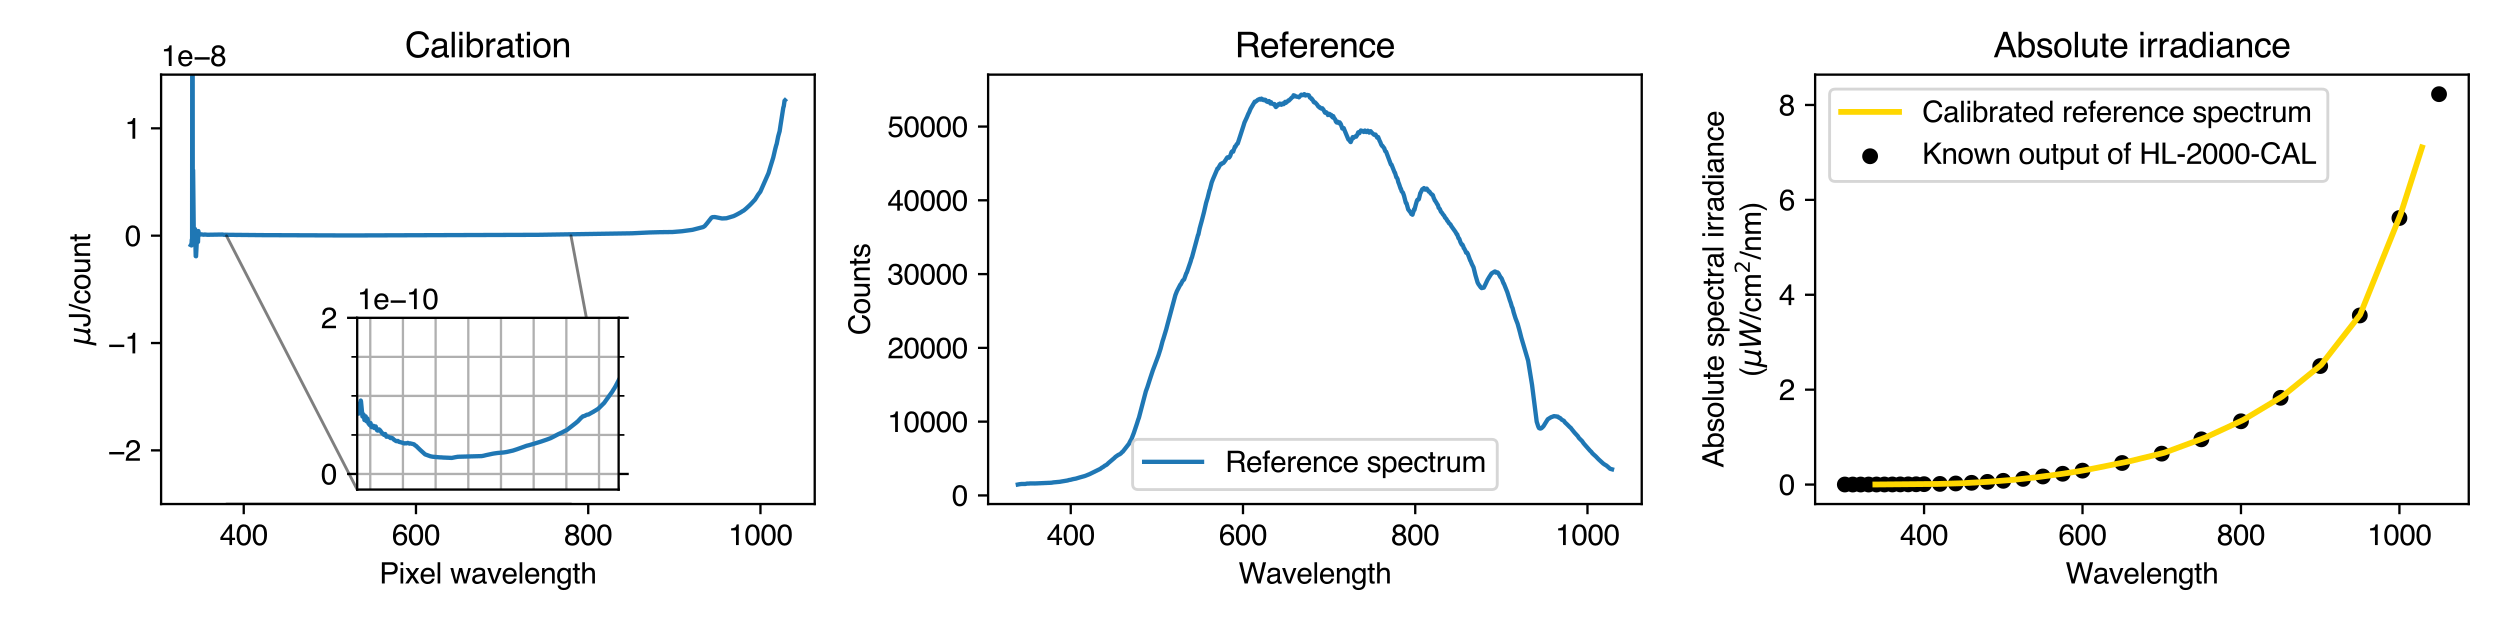 <?xml version="1.0" encoding="utf-8" standalone="no"?>
<!DOCTYPE svg PUBLIC "-//W3C//DTD SVG 1.1//EN"
  "http://www.w3.org/Graphics/SVG/1.1/DTD/svg11.dtd">
<svg xmlns:xlink="http://www.w3.org/1999/xlink" width="864pt" height="216pt" viewBox="0 0 864 216" xmlns="http://www.w3.org/2000/svg" version="1.1">
 <defs>
  <style type="text/css">*{stroke-linejoin: round; stroke-linecap: butt}</style>
 </defs>
 <g id="figure_1">
  <g id="patch_1">
   <path d="M 0 216 
L 864 216 
L 864 0 
L 0 0 
z
" style="fill: #ffffff"/>
  </g>
  <g id="axes_1">
   <g id="patch_2">
    <path d="M 55.675 174.2 
L 281.567 174.2 
L 281.567 25.8 
L 55.675 25.8 
z
" style="fill: #ffffff"/>
   </g>
   <g id="matplotlib.axis_1">
    <g id="xtick_1">
     <g id="line2d_1">
      <defs>
       <path id="ma382cc9d53" d="M 0 0 
L 0 3.5 
" style="stroke: #000000; stroke-width: 0.8"/>
      </defs>
      <g>
       <use xlink:href="#ma382cc9d53" x="84.236" y="174.2" style="stroke: #000000; stroke-width: 0.8"/>
      </g>
     </g>
     <g id="text_1">
      <!-- 400 -->
      <g transform="translate(75.895 188.373)scale(0.1 -0.1)">
       <defs>
        <path id="Helvetica-34" d="M 2116 1584 
L 2116 3613 
L 681 1584 
L 2116 1584 
z
M 2125 0 
L 2125 1094 
L 163 1094 
L 163 1644 
L 2213 4488 
L 2688 4488 
L 2688 1584 
L 3347 1584 
L 3347 1094 
L 2688 1094 
L 2688 0 
L 2125 0 
z
" transform="scale(0.016)"/>
        <path id="Helvetica-30" d="M 1731 4475 
Q 2600 4475 2988 3759 
Q 3288 3206 3288 2244 
Q 3288 1331 3016 734 
Q 2622 -122 1728 -122 
Q 922 -122 528 578 
Q 200 1163 200 2147 
Q 200 2909 397 3456 
Q 766 4475 1731 4475 
z
M 1725 391 
Q 2163 391 2422 778 
Q 2681 1166 2681 2222 
Q 2681 2984 2493 3476 
Q 2306 3969 1766 3969 
Q 1269 3969 1039 3501 
Q 809 3034 809 2125 
Q 809 1441 956 1025 
Q 1181 391 1725 391 
z
" transform="scale(0.016)"/>
       </defs>
       <use xlink:href="#Helvetica-34"/>
       <use xlink:href="#Helvetica-30" x="55.615"/>
       <use xlink:href="#Helvetica-30" x="111.23"/>
      </g>
     </g>
    </g>
    <g id="xtick_2">
     <g id="line2d_2">
      <g>
       <use xlink:href="#ma382cc9d53" x="143.762" y="174.2" style="stroke: #000000; stroke-width: 0.8"/>
      </g>
     </g>
     <g id="text_2">
      <!-- 600 -->
      <g transform="translate(135.421 188.373)scale(0.1 -0.1)">
       <defs>
        <path id="Helvetica-36" d="M 1872 4494 
Q 2622 4494 2917 4105 
Q 3213 3716 3213 3303 
L 2656 3303 
Q 2606 3569 2497 3719 
Q 2294 4000 1881 4000 
Q 1409 4000 1131 3564 
Q 853 3128 822 2316 
Q 1016 2600 1309 2741 
Q 1578 2866 1909 2866 
Q 2472 2866 2890 2506 
Q 3309 2147 3309 1434 
Q 3309 825 2912 354 
Q 2516 -116 1781 -116 
Q 1153 -116 697 361 
Q 241 838 241 1966 
Q 241 2800 444 3381 
Q 834 4494 1872 4494 
z
M 1831 384 
Q 2275 384 2495 682 
Q 2716 981 2716 1388 
Q 2716 1731 2519 2042 
Q 2322 2353 1803 2353 
Q 1441 2353 1167 2112 
Q 894 1872 894 1388 
Q 894 963 1142 673 
Q 1391 384 1831 384 
z
" transform="scale(0.016)"/>
       </defs>
       <use xlink:href="#Helvetica-36"/>
       <use xlink:href="#Helvetica-30" x="55.615"/>
       <use xlink:href="#Helvetica-30" x="111.23"/>
      </g>
     </g>
    </g>
    <g id="xtick_3">
     <g id="line2d_3">
      <g>
       <use xlink:href="#ma382cc9d53" x="203.289" y="174.2" style="stroke: #000000; stroke-width: 0.8"/>
      </g>
     </g>
     <g id="text_3">
      <!-- 800 -->
      <g transform="translate(194.947 188.373)scale(0.1 -0.1)">
       <defs>
        <path id="Helvetica-38" d="M 1741 2600 
Q 2113 2600 2322 2808 
Q 2531 3016 2531 3303 
Q 2531 3553 2331 3762 
Q 2131 3972 1722 3972 
Q 1316 3972 1134 3762 
Q 953 3553 953 3272 
Q 953 2956 1187 2778 
Q 1422 2600 1741 2600 
z
M 1775 384 
Q 2166 384 2423 595 
Q 2681 806 2681 1225 
Q 2681 1659 2415 1884 
Q 2150 2109 1734 2109 
Q 1331 2109 1076 1879 
Q 822 1650 822 1244 
Q 822 894 1055 639 
Q 1288 384 1775 384 
z
M 975 2384 
Q 741 2484 609 2619 
Q 363 2869 363 3269 
Q 363 3769 725 4128 
Q 1088 4488 1753 4488 
Q 2397 4488 2762 4148 
Q 3128 3809 3128 3356 
Q 3128 2938 2916 2678 
Q 2797 2531 2547 2391 
Q 2825 2263 2984 2097 
Q 3281 1784 3281 1284 
Q 3281 694 2884 283 
Q 2488 -128 1763 -128 
Q 1109 -128 657 226 
Q 206 581 206 1256 
Q 206 1653 400 1942 
Q 594 2231 975 2384 
z
" transform="scale(0.016)"/>
       </defs>
       <use xlink:href="#Helvetica-38"/>
       <use xlink:href="#Helvetica-30" x="55.615"/>
       <use xlink:href="#Helvetica-30" x="111.23"/>
      </g>
     </g>
    </g>
    <g id="xtick_4">
     <g id="line2d_4">
      <g>
       <use xlink:href="#ma382cc9d53" x="262.815" y="174.2" style="stroke: #000000; stroke-width: 0.8"/>
      </g>
     </g>
     <g id="text_4">
      <!-- 1000 -->
      <g transform="translate(251.693 188.373)scale(0.1 -0.1)">
       <defs>
        <path id="Helvetica-31" d="M 613 3169 
L 613 3600 
Q 1222 3659 1462 3798 
Q 1703 3938 1822 4456 
L 2266 4456 
L 2266 0 
L 1666 0 
L 1666 3169 
L 613 3169 
z
" transform="scale(0.016)"/>
       </defs>
       <use xlink:href="#Helvetica-31"/>
       <use xlink:href="#Helvetica-30" x="55.615"/>
       <use xlink:href="#Helvetica-30" x="111.23"/>
       <use xlink:href="#Helvetica-30" x="166.846"/>
      </g>
     </g>
    </g>
    <g id="text_5">
     <!-- Pixel wavelength -->
     <g transform="translate(131.101 201.655)scale(0.1 -0.1)">
      <defs>
       <path id="Helvetica-50" d="M 547 4591 
L 2613 4591 
Q 3225 4591 3600 4245 
Q 3975 3900 3975 3275 
Q 3975 2738 3640 2339 
Q 3306 1941 2613 1941 
L 1169 1941 
L 1169 0 
L 547 0 
L 547 4591 
z
M 3347 3272 
Q 3347 3778 2972 3959 
Q 2766 4056 2406 4056 
L 1169 4056 
L 1169 2466 
L 2406 2466 
Q 2825 2466 3086 2644 
Q 3347 2822 3347 3272 
z
" transform="scale(0.016)"/>
       <path id="Helvetica-69" d="M 413 3331 
L 984 3331 
L 984 0 
L 413 0 
L 413 3331 
z
M 413 4591 
L 984 4591 
L 984 3953 
L 413 3953 
L 413 4591 
z
" transform="scale(0.016)"/>
       <path id="Helvetica-78" d="M 94 3347 
L 822 3347 
L 1591 2169 
L 2369 3347 
L 3053 3331 
L 1925 1716 
L 3103 0 
L 2384 0 
L 1553 1256 
L 747 0 
L 34 0 
L 1213 1716 
L 94 3347 
z
" transform="scale(0.016)"/>
       <path id="Helvetica-65" d="M 1806 3422 
Q 2163 3422 2497 3255 
Q 2831 3088 3006 2822 
Q 3175 2569 3231 2231 
Q 3281 2000 3281 1494 
L 828 1494 
Q 844 984 1069 676 
Q 1294 369 1766 369 
Q 2206 369 2469 659 
Q 2619 828 2681 1050 
L 3234 1050 
Q 3213 866 3089 639 
Q 2966 413 2813 269 
Q 2556 19 2178 -69 
Q 1975 -119 1719 -119 
Q 1094 -119 659 336 
Q 225 791 225 1609 
Q 225 2416 662 2919 
Q 1100 3422 1806 3422 
z
M 2703 1941 
Q 2669 2306 2544 2525 
Q 2313 2931 1772 2931 
Q 1384 2931 1121 2651 
Q 859 2372 844 1941 
L 2703 1941 
z
M 1753 3428 
L 1753 3428 
z
" transform="scale(0.016)"/>
       <path id="Helvetica-6c" d="M 428 4591 
L 991 4591 
L 991 0 
L 428 0 
L 428 4591 
z
" transform="scale(0.016)"/>
       <path id="Helvetica-20" transform="scale(0.016)"/>
       <path id="Helvetica-77" d="M 672 3347 
L 1316 709 
L 1969 3347 
L 2600 3347 
L 3256 725 
L 3941 3347 
L 4503 3347 
L 3531 0 
L 2947 0 
L 2266 2591 
L 1606 0 
L 1022 0 
L 56 3347 
L 672 3347 
z
" transform="scale(0.016)"/>
       <path id="Helvetica-61" d="M 844 891 
Q 844 647 1022 506 
Q 1200 366 1444 366 
Q 1741 366 2019 503 
Q 2488 731 2488 1250 
L 2488 1703 
Q 2384 1638 2221 1594 
Q 2059 1550 1903 1531 
L 1563 1488 
Q 1256 1447 1103 1359 
Q 844 1213 844 891 
z
M 2206 2028 
Q 2400 2053 2466 2191 
Q 2503 2266 2503 2406 
Q 2503 2694 2298 2823 
Q 2094 2953 1713 2953 
Q 1272 2953 1088 2716 
Q 984 2584 953 2325 
L 428 2325 
Q 444 2944 830 3186 
Q 1216 3428 1725 3428 
Q 2316 3428 2684 3203 
Q 3050 2978 3050 2503 
L 3050 575 
Q 3050 488 3086 434 
Q 3122 381 3238 381 
Q 3275 381 3322 386 
Q 3369 391 3422 400 
L 3422 -16 
Q 3291 -53 3222 -62 
Q 3153 -72 3034 -72 
Q 2744 -72 2613 134 
Q 2544 244 2516 444 
Q 2344 219 2022 53 
Q 1700 -113 1313 -113 
Q 847 -113 551 170 
Q 256 453 256 878 
Q 256 1344 547 1600 
Q 838 1856 1309 1916 
L 2206 2028 
z
M 1741 3428 
L 1741 3428 
z
" transform="scale(0.016)"/>
       <path id="Helvetica-76" d="M 688 3347 
L 1581 622 
L 2516 3347 
L 3131 3347 
L 1869 0 
L 1269 0 
L 34 3347 
L 688 3347 
z
" transform="scale(0.016)"/>
       <path id="Helvetica-6e" d="M 413 3347 
L 947 3347 
L 947 2872 
Q 1184 3166 1450 3294 
Q 1716 3422 2041 3422 
Q 2753 3422 3003 2925 
Q 3141 2653 3141 2147 
L 3141 0 
L 2569 0 
L 2569 2109 
Q 2569 2416 2478 2603 
Q 2328 2916 1934 2916 
Q 1734 2916 1606 2875 
Q 1375 2806 1200 2600 
Q 1059 2434 1017 2257 
Q 975 2081 975 1753 
L 975 0 
L 413 0 
L 413 3347 
z
M 1734 3428 
L 1734 3428 
z
" transform="scale(0.016)"/>
       <path id="Helvetica-67" d="M 1594 3406 
Q 1988 3406 2281 3213 
Q 2441 3103 2606 2894 
L 2606 3316 
L 3125 3316 
L 3125 272 
Q 3125 -366 2938 -734 
Q 2588 -1416 1616 -1416 
Q 1075 -1416 706 -1173 
Q 338 -931 294 -416 
L 866 -416 
Q 906 -641 1028 -763 
Q 1219 -950 1628 -950 
Q 2275 -950 2475 -494 
Q 2594 -225 2584 466 
Q 2416 209 2178 84 
Q 1941 -41 1550 -41 
Q 1006 -41 598 345 
Q 191 731 191 1622 
Q 191 2463 602 2934 
Q 1013 3406 1594 3406 
z
M 2606 1688 
Q 2606 2309 2350 2609 
Q 2094 2909 1697 2909 
Q 1103 2909 884 2353 
Q 769 2056 769 1575 
Q 769 1009 998 714 
Q 1228 419 1616 419 
Q 2222 419 2469 966 
Q 2606 1275 2606 1688 
z
M 1659 3428 
L 1659 3428 
z
" transform="scale(0.016)"/>
       <path id="Helvetica-74" d="M 525 4281 
L 1094 4281 
L 1094 3347 
L 1628 3347 
L 1628 2888 
L 1094 2888 
L 1094 703 
Q 1094 528 1213 469 
Q 1278 434 1431 434 
Q 1472 434 1519 436 
Q 1566 438 1628 444 
L 1628 0 
Q 1531 -28 1426 -40 
Q 1322 -53 1200 -53 
Q 806 -53 665 148 
Q 525 350 525 672 
L 525 2888 
L 72 2888 
L 72 3347 
L 525 3347 
L 525 4281 
z
" transform="scale(0.016)"/>
       <path id="Helvetica-68" d="M 413 4606 
L 975 4606 
L 975 2894 
Q 1175 3147 1334 3250 
Q 1606 3428 2013 3428 
Q 2741 3428 3000 2919 
Q 3141 2641 3141 2147 
L 3141 0 
L 2563 0 
L 2563 2109 
Q 2563 2478 2469 2650 
Q 2316 2925 1894 2925 
Q 1544 2925 1259 2684 
Q 975 2444 975 1775 
L 975 0 
L 413 0 
L 413 4606 
z
" transform="scale(0.016)"/>
      </defs>
      <use xlink:href="#Helvetica-50"/>
      <use xlink:href="#Helvetica-69" x="66.699"/>
      <use xlink:href="#Helvetica-78" x="88.916"/>
      <use xlink:href="#Helvetica-65" x="138.916"/>
      <use xlink:href="#Helvetica-6c" x="194.531"/>
      <use xlink:href="#Helvetica-20" x="216.748"/>
      <use xlink:href="#Helvetica-77" x="244.531"/>
      <use xlink:href="#Helvetica-61" x="316.748"/>
      <use xlink:href="#Helvetica-76" x="372.363"/>
      <use xlink:href="#Helvetica-65" x="422.363"/>
      <use xlink:href="#Helvetica-6c" x="477.979"/>
      <use xlink:href="#Helvetica-65" x="500.195"/>
      <use xlink:href="#Helvetica-6e" x="555.811"/>
      <use xlink:href="#Helvetica-67" x="611.426"/>
      <use xlink:href="#Helvetica-74" x="667.041"/>
      <use xlink:href="#Helvetica-68" x="694.824"/>
     </g>
    </g>
   </g>
   <g id="matplotlib.axis_2">
    <g id="ytick_1">
     <g id="line2d_5">
      <defs>
       <path id="m00c262fb35" d="M 0 0 
L -3.5 0 
" style="stroke: #000000; stroke-width: 0.8"/>
      </defs>
      <g>
       <use xlink:href="#m00c262fb35" x="55.675" y="155.65" style="stroke: #000000; stroke-width: 0.8"/>
      </g>
     </g>
     <g id="text_6">
      <!-- −2 -->
      <g transform="translate(37.273 159.237)scale(0.1 -0.1)">
       <defs>
        <path id="Helvetica-2212" d="M 3547 1894 
L 3547 1369 
L 288 1369 
L 288 1894 
L 3547 1894 
z
" transform="scale(0.016)"/>
        <path id="Helvetica-32" d="M 200 0 
Q 231 578 439 1006 
Q 647 1434 1250 1784 
L 1850 2131 
Q 2253 2366 2416 2531 
Q 2672 2791 2672 3125 
Q 2672 3516 2437 3745 
Q 2203 3975 1813 3975 
Q 1234 3975 1013 3538 
Q 894 3303 881 2888 
L 309 2888 
Q 319 3472 525 3841 
Q 891 4491 1816 4491 
Q 2584 4491 2939 4075 
Q 3294 3659 3294 3150 
Q 3294 2613 2916 2231 
Q 2697 2009 2131 1694 
L 1703 1456 
Q 1397 1288 1222 1134 
Q 909 863 828 531 
L 3272 531 
L 3272 0 
L 200 0 
z
" transform="scale(0.016)"/>
       </defs>
       <use xlink:href="#Helvetica-2212"/>
       <use xlink:href="#Helvetica-32" x="58.398"/>
      </g>
     </g>
    </g>
    <g id="ytick_2">
     <g id="line2d_6">
      <g>
       <use xlink:href="#m00c262fb35" x="55.675" y="118.55" style="stroke: #000000; stroke-width: 0.8"/>
      </g>
     </g>
     <g id="text_7">
      <!-- −1 -->
      <g transform="translate(37.273 122.137)scale(0.1 -0.1)">
       <use xlink:href="#Helvetica-2212"/>
       <use xlink:href="#Helvetica-31" x="58.398"/>
      </g>
     </g>
    </g>
    <g id="ytick_3">
     <g id="line2d_7">
      <g>
       <use xlink:href="#m00c262fb35" x="55.675" y="81.45" style="stroke: #000000; stroke-width: 0.8"/>
      </g>
     </g>
     <g id="text_8">
      <!-- 0 -->
      <g transform="translate(43.114 85.037)scale(0.1 -0.1)">
       <use xlink:href="#Helvetica-30"/>
      </g>
     </g>
    </g>
    <g id="ytick_4">
     <g id="line2d_8">
      <g>
       <use xlink:href="#m00c262fb35" x="55.675" y="44.35" style="stroke: #000000; stroke-width: 0.8"/>
      </g>
     </g>
     <g id="text_9">
      <!-- 1 -->
      <g transform="translate(43.114 47.937)scale(0.1 -0.1)">
       <use xlink:href="#Helvetica-31"/>
      </g>
     </g>
    </g>
    <g id="text_10">
     <!-- $\mu$J/count -->
     <g transform="translate(31.173 119.35)rotate(-90)scale(0.1 -0.1)">
      <defs>
       <path id="DejaVuSans-Oblique-3bc" d="M -84 -1331 
L 856 3500 
L 1434 3500 
L 1009 1322 
Q 997 1256 987 1175 
Q 978 1094 978 1013 
Q 978 722 1161 565 
Q 1344 409 1684 409 
Q 2147 409 2431 671 
Q 2716 934 2816 1459 
L 3213 3500 
L 3788 3500 
L 3266 809 
Q 3253 750 3248 706 
Q 3244 663 3244 628 
Q 3244 531 3283 486 
Q 3322 441 3406 441 
Q 3438 441 3492 456 
Q 3547 472 3647 513 
L 3559 50 
Q 3422 -19 3297 -55 
Q 3172 -91 3053 -91 
Q 2847 -91 2730 40 
Q 2613 172 2613 403 
Q 2438 153 2195 31 
Q 1953 -91 1625 -91 
Q 1334 -91 1117 43 
Q 900 178 831 397 
L 494 -1331 
L -84 -1331 
z
" transform="scale(0.016)"/>
       <path id="Helvetica-4a" d="M 2741 1369 
Q 2741 788 2569 466 
Q 2250 -122 1356 -122 
Q 841 -122 475 158 
Q 109 438 109 1153 
L 109 1481 
L 694 1481 
L 694 1153 
Q 694 778 861 589 
Q 1028 400 1381 400 
Q 1878 400 2031 741 
Q 2125 950 2125 1531 
L 2125 4591 
L 2741 4591 
L 2741 1369 
z
" transform="scale(0.016)"/>
       <path id="Helvetica-2f" d="M 1456 4591 
L 1931 4591 
L 475 0 
L 0 0 
L 1456 4591 
z
" transform="scale(0.016)"/>
       <path id="Helvetica-63" d="M 1703 3444 
Q 2269 3444 2623 3169 
Q 2978 2894 3050 2222 
L 2503 2222 
Q 2453 2531 2275 2736 
Q 2097 2941 1703 2941 
Q 1166 2941 934 2416 
Q 784 2075 784 1575 
Q 784 1072 996 728 
Q 1209 384 1666 384 
Q 2016 384 2220 598 
Q 2425 813 2503 1184 
L 3050 1184 
Q 2956 519 2581 211 
Q 2206 -97 1622 -97 
Q 966 -97 575 383 
Q 184 863 184 1581 
Q 184 2463 612 2953 
Q 1041 3444 1703 3444 
z
M 1616 3428 
L 1616 3428 
z
" transform="scale(0.016)"/>
       <path id="Helvetica-6f" d="M 1741 363 
Q 2300 363 2508 786 
Q 2716 1209 2716 1728 
Q 2716 2197 2566 2491 
Q 2328 2953 1747 2953 
Q 1231 2953 997 2559 
Q 763 2166 763 1609 
Q 763 1075 997 719 
Q 1231 363 1741 363 
z
M 1763 3444 
Q 2409 3444 2856 3012 
Q 3303 2581 3303 1744 
Q 3303 934 2909 406 
Q 2516 -122 1688 -122 
Q 997 -122 590 345 
Q 184 813 184 1600 
Q 184 2444 612 2944 
Q 1041 3444 1763 3444 
z
M 1744 3428 
L 1744 3428 
z
" transform="scale(0.016)"/>
       <path id="Helvetica-75" d="M 975 3347 
L 975 1125 
Q 975 869 1056 706 
Q 1206 406 1616 406 
Q 2203 406 2416 931 
Q 2531 1213 2531 1703 
L 2531 3347 
L 3094 3347 
L 3094 0 
L 2563 0 
L 2569 494 
Q 2459 303 2297 172 
Q 1975 -91 1516 -91 
Q 800 -91 541 388 
Q 400 644 400 1072 
L 400 3347 
L 975 3347 
z
M 1747 3428 
L 1747 3428 
z
" transform="scale(0.016)"/>
      </defs>
      <use xlink:href="#DejaVuSans-Oblique-3bc" transform="translate(0 0.266)"/>
      <use xlink:href="#Helvetica-4a" transform="translate(63.623 0.266)"/>
      <use xlink:href="#Helvetica-2f" transform="translate(113.623 0.266)"/>
      <use xlink:href="#Helvetica-63" transform="translate(141.406 0.266)"/>
      <use xlink:href="#Helvetica-6f" transform="translate(191.406 0.266)"/>
      <use xlink:href="#Helvetica-75" transform="translate(247.021 0.266)"/>
      <use xlink:href="#Helvetica-6e" transform="translate(302.637 0.266)"/>
      <use xlink:href="#Helvetica-74" transform="translate(358.252 0.266)"/>
     </g>
    </g>
    <g id="text_11">
     <!-- 1e−8 -->
     <g transform="translate(55.675 22.8)scale(0.1 -0.1)">
      <use xlink:href="#Helvetica-31"/>
      <use xlink:href="#Helvetica-65" x="55.615"/>
      <use xlink:href="#Helvetica-2212" x="111.23"/>
      <use xlink:href="#Helvetica-38" x="169.629"/>
     </g>
    </g>
   </g>
   <g id="line2d_9">
    <path d="M 65.943 84.707 
L 66.169 84.828 
L 66.282 82.862 
L 66.395 84.047 
L 66.449 -1 
M 66.57 -1 
L 66.622 77.395 
L 66.735 58.815 
L 66.961 80.131 
L 67.074 80.185 
L 67.413 79.176 
L 67.639 88.524 
L 67.752 88.566 
L 67.978 84.134 
L 68.204 82.88 
L 68.317 82.939 
L 68.43 83.611 
L 68.543 79.851 
L 68.769 80.826 
L 68.995 81.115 
L 69.559 80.991 
L 70.462 81.129 
L 70.688 81.038 
L 71.702 81.138 
L 76.875 81.05 
L 77.436 81.155 
L 77.997 81.119 
L 79.118 81.156 
L 80.349 81.149 
L 81.692 81.193 
L 82.809 81.188 
L 86.823 81.226 
L 90.603 81.262 
L 120.708 81.374 
L 185.986 81.154 
L 218.346 80.63 
L 224.367 80.342 
L 228.003 80.241 
L 232.445 80.184 
L 235.659 79.92 
L 239.306 79.431 
L 243.017 78.467 
L 243.558 78.117 
L 244.368 77.164 
L 245.893 75.221 
L 246.252 75.044 
L 247.057 75.009 
L 249.552 75.503 
L 251.061 75.424 
L 253.535 74.686 
L 254.151 74.392 
L 254.854 74.028 
L 255.994 73.396 
L 256.432 73.101 
L 256.694 72.94 
L 257.044 72.757 
L 257.393 72.463 
L 257.83 72.104 
L 259.049 70.976 
L 259.571 70.449 
L 260.005 69.984 
L 260.958 68.96 
L 261.996 67.282 
L 262.772 66.249 
L 265.606 59.813 
L 266.034 58.35 
L 267.229 54.468 
L 267.91 51.54 
L 268.25 50.231 
L 268.42 49.748 
L 268.93 47.189 
L 269.269 45.947 
L 269.439 45.374 
L 269.693 43.654 
L 270.708 37.19 
L 270.877 36.689 
L 271.13 34.838 
L 271.299 34.658 
L 271.299 34.658 
" clip-path="url(#p729a902192)" style="fill: none; stroke: #1f77b4; stroke-width: 1.5; stroke-linecap: square"/>
   </g>
   <g id="patch_3">
    <path d="M 55.675 174.2 
L 55.675 25.8 
" style="fill: none; stroke: #000000; stroke-width: 0.8; stroke-linejoin: miter; stroke-linecap: square"/>
   </g>
   <g id="patch_4">
    <path d="M 281.567 174.2 
L 281.567 25.8 
" style="fill: none; stroke: #000000; stroke-width: 0.8; stroke-linejoin: miter; stroke-linecap: square"/>
   </g>
   <g id="patch_5">
    <path d="M 55.675 174.2 
L 281.567 174.2 
" style="fill: none; stroke: #000000; stroke-width: 0.8; stroke-linejoin: miter; stroke-linecap: square"/>
   </g>
   <g id="patch_6">
    <path d="M 55.675 25.8 
L 281.567 25.8 
" style="fill: none; stroke: #000000; stroke-width: 0.8; stroke-linejoin: miter; stroke-linecap: square"/>
   </g>
   <g id="text_12">
    <!-- Calibration -->
    <g transform="translate(139.941 19.8)scale(0.12 -0.12)">
     <defs>
      <path id="Helvetica-43" d="M 2422 4716 
Q 3294 4716 3775 4256 
Q 4256 3797 4309 3213 
L 3703 3213 
Q 3600 3656 3292 3915 
Q 2984 4175 2428 4175 
Q 1750 4175 1333 3698 
Q 916 3222 916 2238 
Q 916 1431 1292 929 
Q 1669 428 2416 428 
Q 3103 428 3463 956 
Q 3653 1234 3747 1688 
L 4353 1688 
Q 4272 963 3816 472 
Q 3269 -119 2341 -119 
Q 1541 -119 997 366 
Q 281 1006 281 2344 
Q 281 3359 819 4009 
Q 1400 4716 2422 4716 
z
M 2297 4716 
L 2297 4716 
z
" transform="scale(0.016)"/>
      <path id="Helvetica-62" d="M 369 4606 
L 916 4606 
L 916 2941 
Q 1100 3181 1356 3307 
Q 1613 3434 1913 3434 
Q 2538 3434 2927 3004 
Q 3316 2575 3316 1738 
Q 3316 944 2931 419 
Q 2547 -106 1866 -106 
Q 1484 -106 1222 78 
Q 1066 188 888 428 
L 888 0 
L 369 0 
L 369 4606 
z
M 1831 391 
Q 2288 391 2514 753 
Q 2741 1116 2741 1709 
Q 2741 2238 2514 2584 
Q 2288 2931 1847 2931 
Q 1463 2931 1173 2647 
Q 884 2363 884 1709 
Q 884 1238 1003 944 
Q 1225 391 1831 391 
z
" transform="scale(0.016)"/>
      <path id="Helvetica-72" d="M 428 3347 
L 963 3347 
L 963 2769 
Q 1028 2938 1284 3180 
Q 1541 3422 1875 3422 
Q 1891 3422 1928 3419 
Q 1966 3416 2056 3406 
L 2056 2813 
Q 2006 2822 1964 2825 
Q 1922 2828 1872 2828 
Q 1447 2828 1219 2554 
Q 991 2281 991 1925 
L 991 0 
L 428 0 
L 428 3347 
z
" transform="scale(0.016)"/>
     </defs>
     <use xlink:href="#Helvetica-43"/>
     <use xlink:href="#Helvetica-61" x="72.217"/>
     <use xlink:href="#Helvetica-6c" x="127.832"/>
     <use xlink:href="#Helvetica-69" x="150.049"/>
     <use xlink:href="#Helvetica-62" x="172.266"/>
     <use xlink:href="#Helvetica-72" x="227.881"/>
     <use xlink:href="#Helvetica-61" x="261.182"/>
     <use xlink:href="#Helvetica-74" x="316.797"/>
     <use xlink:href="#Helvetica-69" x="344.58"/>
     <use xlink:href="#Helvetica-6f" x="366.797"/>
     <use xlink:href="#Helvetica-6e" x="422.412"/>
    </g>
   </g>
   <g id="patch_7">
    <path d="M 78.283 174.2 
L 197.336 174.2 
L 197.336 174.2 
L 78.283 174.2 
L 78.283 174.2 
z
" clip-path="url(#p729a902192)" style="fill: none; opacity: 0.5; stroke: #000000; stroke-linejoin: miter"/>
   </g>
   <g id="patch_8">
    <path d="M 123.442 169.2 
Q 100.863 125.362 78.283 81.524 
" style="fill: none; opacity: 0.5; stroke: #000000; stroke-linecap: round"/>
   </g>
   <g id="patch_9">
    <path d="M 213.799 169.2 
Q 205.568 125.362 197.336 81.524 
" style="fill: none; opacity: 0.5; stroke: #000000; stroke-linecap: round"/>
   </g>
  </g>
  <g id="axes_2">
   <g id="patch_10">
    <path d="M 341.492 174.2 
L 567.383 174.2 
L 567.383 25.8 
L 341.492 25.8 
z
" style="fill: #ffffff"/>
   </g>
   <g id="matplotlib.axis_3">
    <g id="xtick_5">
     <g id="line2d_10">
      <g>
       <use xlink:href="#ma382cc9d53" x="370.053" y="174.2" style="stroke: #000000; stroke-width: 0.8"/>
      </g>
     </g>
     <g id="text_13">
      <!-- 400 -->
      <g transform="translate(361.711 188.373)scale(0.1 -0.1)">
       <use xlink:href="#Helvetica-34"/>
       <use xlink:href="#Helvetica-30" x="55.615"/>
       <use xlink:href="#Helvetica-30" x="111.23"/>
      </g>
     </g>
    </g>
    <g id="xtick_6">
     <g id="line2d_11">
      <g>
       <use xlink:href="#ma382cc9d53" x="429.579" y="174.2" style="stroke: #000000; stroke-width: 0.8"/>
      </g>
     </g>
     <g id="text_14">
      <!-- 600 -->
      <g transform="translate(421.238 188.373)scale(0.1 -0.1)">
       <use xlink:href="#Helvetica-36"/>
       <use xlink:href="#Helvetica-30" x="55.615"/>
       <use xlink:href="#Helvetica-30" x="111.23"/>
      </g>
     </g>
    </g>
    <g id="xtick_7">
     <g id="line2d_12">
      <g>
       <use xlink:href="#ma382cc9d53" x="489.106" y="174.2" style="stroke: #000000; stroke-width: 0.8"/>
      </g>
     </g>
     <g id="text_15">
      <!-- 800 -->
      <g transform="translate(480.764 188.373)scale(0.1 -0.1)">
       <use xlink:href="#Helvetica-38"/>
       <use xlink:href="#Helvetica-30" x="55.615"/>
       <use xlink:href="#Helvetica-30" x="111.23"/>
      </g>
     </g>
    </g>
    <g id="xtick_8">
     <g id="line2d_13">
      <g>
       <use xlink:href="#ma382cc9d53" x="548.632" y="174.2" style="stroke: #000000; stroke-width: 0.8"/>
      </g>
     </g>
     <g id="text_16">
      <!-- 1000 -->
      <g transform="translate(537.51 188.373)scale(0.1 -0.1)">
       <use xlink:href="#Helvetica-31"/>
       <use xlink:href="#Helvetica-30" x="55.615"/>
       <use xlink:href="#Helvetica-30" x="111.23"/>
       <use xlink:href="#Helvetica-30" x="166.846"/>
      </g>
     </g>
    </g>
    <g id="text_17">
     <!-- Wavelength -->
     <g transform="translate(428.035 201.655)scale(0.1 -0.1)">
      <defs>
       <path id="Helvetica-57" d="M 791 4591 
L 1656 856 
L 2694 4591 
L 3369 4591 
L 4406 856 
L 5272 4591 
L 5953 4591 
L 4747 0 
L 4094 0 
L 3034 3806 
L 1969 0 
L 1316 0 
L 116 4591 
L 791 4591 
z
" transform="scale(0.016)"/>
      </defs>
      <use xlink:href="#Helvetica-57"/>
      <use xlink:href="#Helvetica-61" x="94.385"/>
      <use xlink:href="#Helvetica-76" x="150"/>
      <use xlink:href="#Helvetica-65" x="200"/>
      <use xlink:href="#Helvetica-6c" x="255.615"/>
      <use xlink:href="#Helvetica-65" x="277.832"/>
      <use xlink:href="#Helvetica-6e" x="333.447"/>
      <use xlink:href="#Helvetica-67" x="389.062"/>
      <use xlink:href="#Helvetica-74" x="444.678"/>
      <use xlink:href="#Helvetica-68" x="472.461"/>
     </g>
    </g>
   </g>
   <g id="matplotlib.axis_4">
    <g id="ytick_5">
     <g id="line2d_14">
      <g>
       <use xlink:href="#m00c262fb35" x="341.492" y="171.216" style="stroke: #000000; stroke-width: 0.8"/>
      </g>
     </g>
     <g id="text_18">
      <!-- 0 -->
      <g transform="translate(328.931 174.802)scale(0.1 -0.1)">
       <use xlink:href="#Helvetica-30"/>
      </g>
     </g>
    </g>
    <g id="ytick_6">
     <g id="line2d_15">
      <g>
       <use xlink:href="#m00c262fb35" x="341.492" y="145.72" style="stroke: #000000; stroke-width: 0.8"/>
      </g>
     </g>
     <g id="text_19">
      <!-- 10000 -->
      <g transform="translate(306.687 149.306)scale(0.1 -0.1)">
       <use xlink:href="#Helvetica-31"/>
       <use xlink:href="#Helvetica-30" x="55.615"/>
       <use xlink:href="#Helvetica-30" x="111.23"/>
       <use xlink:href="#Helvetica-30" x="166.846"/>
       <use xlink:href="#Helvetica-30" x="222.461"/>
      </g>
     </g>
    </g>
    <g id="ytick_7">
     <g id="line2d_16">
      <g>
       <use xlink:href="#m00c262fb35" x="341.492" y="120.223" style="stroke: #000000; stroke-width: 0.8"/>
      </g>
     </g>
     <g id="text_20">
      <!-- 20000 -->
      <g transform="translate(306.687 123.81)scale(0.1 -0.1)">
       <use xlink:href="#Helvetica-32"/>
       <use xlink:href="#Helvetica-30" x="55.615"/>
       <use xlink:href="#Helvetica-30" x="111.23"/>
       <use xlink:href="#Helvetica-30" x="166.846"/>
       <use xlink:href="#Helvetica-30" x="222.461"/>
      </g>
     </g>
    </g>
    <g id="ytick_8">
     <g id="line2d_17">
      <g>
       <use xlink:href="#m00c262fb35" x="341.492" y="94.727" style="stroke: #000000; stroke-width: 0.8"/>
      </g>
     </g>
     <g id="text_21">
      <!-- 30000 -->
      <g transform="translate(306.687 98.314)scale(0.1 -0.1)">
       <defs>
        <path id="Helvetica-33" d="M 1663 -122 
Q 869 -122 511 314 
Q 153 750 153 1375 
L 741 1375 
Q 778 941 903 744 
Q 1122 391 1694 391 
Q 2138 391 2406 628 
Q 2675 866 2675 1241 
Q 2675 1703 2392 1887 
Q 2109 2072 1606 2072 
Q 1550 2072 1492 2070 
Q 1434 2069 1375 2066 
L 1375 2563 
Q 1463 2553 1522 2550 
Q 1581 2547 1650 2547 
Q 1966 2547 2169 2647 
Q 2525 2822 2525 3272 
Q 2525 3606 2287 3787 
Q 2050 3969 1734 3969 
Q 1172 3969 956 3594 
Q 838 3388 822 3006 
L 266 3006 
Q 266 3506 466 3856 
Q 809 4481 1675 4481 
Q 2359 4481 2734 4176 
Q 3109 3872 3109 3294 
Q 3109 2881 2888 2625 
Q 2750 2466 2531 2375 
Q 2884 2278 3082 2001 
Q 3281 1725 3281 1325 
Q 3281 684 2859 281 
Q 2438 -122 1663 -122 
z
" transform="scale(0.016)"/>
       </defs>
       <use xlink:href="#Helvetica-33"/>
       <use xlink:href="#Helvetica-30" x="55.615"/>
       <use xlink:href="#Helvetica-30" x="111.23"/>
       <use xlink:href="#Helvetica-30" x="166.846"/>
       <use xlink:href="#Helvetica-30" x="222.461"/>
      </g>
     </g>
    </g>
    <g id="ytick_9">
     <g id="line2d_18">
      <g>
       <use xlink:href="#m00c262fb35" x="341.492" y="69.231" style="stroke: #000000; stroke-width: 0.8"/>
      </g>
     </g>
     <g id="text_22">
      <!-- 40000 -->
      <g transform="translate(306.687 72.818)scale(0.1 -0.1)">
       <use xlink:href="#Helvetica-34"/>
       <use xlink:href="#Helvetica-30" x="55.615"/>
       <use xlink:href="#Helvetica-30" x="111.23"/>
       <use xlink:href="#Helvetica-30" x="166.846"/>
       <use xlink:href="#Helvetica-30" x="222.461"/>
      </g>
     </g>
    </g>
    <g id="ytick_10">
     <g id="line2d_19">
      <g>
       <use xlink:href="#m00c262fb35" x="341.492" y="43.735" style="stroke: #000000; stroke-width: 0.8"/>
      </g>
     </g>
     <g id="text_23">
      <!-- 50000 -->
      <g transform="translate(306.687 47.322)scale(0.1 -0.1)">
       <defs>
        <path id="Helvetica-35" d="M 791 1141 
Q 847 659 1238 475 
Q 1438 381 1700 381 
Q 2200 381 2440 700 
Q 2681 1019 2681 1406 
Q 2681 1875 2395 2131 
Q 2109 2388 1709 2388 
Q 1419 2388 1211 2275 
Q 1003 2163 856 1963 
L 369 1991 
L 709 4400 
L 3034 4400 
L 3034 3856 
L 1131 3856 
L 941 2613 
Q 1097 2731 1238 2791 
Q 1488 2894 1816 2894 
Q 2431 2894 2859 2497 
Q 3288 2100 3288 1491 
Q 3288 856 2895 371 
Q 2503 -113 1644 -113 
Q 1097 -113 676 195 
Q 256 503 206 1141 
L 791 1141 
z
" transform="scale(0.016)"/>
       </defs>
       <use xlink:href="#Helvetica-35"/>
       <use xlink:href="#Helvetica-30" x="55.615"/>
       <use xlink:href="#Helvetica-30" x="111.23"/>
       <use xlink:href="#Helvetica-30" x="166.846"/>
       <use xlink:href="#Helvetica-30" x="222.461"/>
      </g>
     </g>
    </g>
    <g id="text_24">
     <!-- Counts -->
     <g transform="translate(300.603 115.841)rotate(-90)scale(0.1 -0.1)">
      <defs>
       <path id="Helvetica-73" d="M 747 1050 
Q 772 769 888 619 
Q 1100 347 1625 347 
Q 1938 347 2175 483 
Q 2413 619 2413 903 
Q 2413 1119 2222 1231 
Q 2100 1300 1741 1391 
L 1294 1503 
Q 866 1609 663 1741 
Q 300 1969 300 2372 
Q 300 2847 642 3140 
Q 984 3434 1563 3434 
Q 2319 3434 2653 2991 
Q 2863 2709 2856 2384 
L 2325 2384 
Q 2309 2575 2191 2731 
Q 1997 2953 1519 2953 
Q 1200 2953 1036 2831 
Q 872 2709 872 2509 
Q 872 2291 1088 2159 
Q 1213 2081 1456 2022 
L 1828 1931 
Q 2434 1784 2641 1647 
Q 2969 1431 2969 969 
Q 2969 522 2630 197 
Q 2291 -128 1597 -128 
Q 850 -128 539 211 
Q 228 550 206 1050 
L 747 1050 
z
M 1578 3428 
L 1578 3428 
z
" transform="scale(0.016)"/>
      </defs>
      <use xlink:href="#Helvetica-43"/>
      <use xlink:href="#Helvetica-6f" x="72.217"/>
      <use xlink:href="#Helvetica-75" x="127.832"/>
      <use xlink:href="#Helvetica-6e" x="183.447"/>
      <use xlink:href="#Helvetica-74" x="239.062"/>
      <use xlink:href="#Helvetica-73" x="266.846"/>
     </g>
    </g>
   </g>
   <g id="line2d_20">
    <path d="M 351.759 167.455 
L 352.325 167.343 
L 353.117 167.254 
L 354.36 167.254 
L 354.925 167.127 
L 355.602 167.118 
L 356.053 167.07 
L 357.631 167.085 
L 362.355 166.877 
L 363.028 166.851 
L 363.477 166.821 
L 364.038 166.713 
L 366.278 166.509 
L 366.949 166.385 
L 368.961 166.052 
L 369.407 165.904 
L 370.077 165.798 
L 370.746 165.609 
L 371.303 165.497 
L 371.749 165.425 
L 373.197 164.99 
L 374.865 164.529 
L 376.53 163.875 
L 380.297 162.023 
L 380.739 161.665 
L 381.292 161.358 
L 381.844 160.927 
L 382.286 160.717 
L 382.617 160.473 
L 383.058 160.036 
L 385.153 158.253 
L 385.483 157.905 
L 386.474 157.219 
L 386.804 157.079 
L 387.024 156.957 
L 387.353 156.723 
L 387.683 156.377 
L 387.903 156.124 
L 388.013 156.125 
L 390.207 153.316 
L 390.427 152.818 
L 390.755 152.216 
L 391.084 151.625 
L 391.85 149.629 
L 392.945 146.369 
L 393.382 144.973 
L 393.6 144.402 
L 396.002 135.26 
L 396.547 133.765 
L 396.983 132.402 
L 397.31 131.36 
L 398.398 128.058 
L 400.354 122.835 
L 401.114 120.45 
L 401.765 117.96 
L 402.09 116.993 
L 403.065 113.751 
L 403.39 112.509 
L 406.201 102.027 
L 406.74 100.644 
L 407.927 98.346 
L 408.034 98.351 
L 408.788 96.904 
L 409.111 96.706 
L 409.219 96.602 
L 409.972 94.468 
L 410.187 94.132 
L 411.476 90.373 
L 411.798 89.206 
L 411.906 89.082 
L 414.05 81.151 
L 414.157 81.078 
L 414.585 79.036 
L 414.906 77.835 
L 415.334 76.286 
L 416.082 73.388 
L 416.296 72.468 
L 416.83 70.109 
L 417.364 68.356 
L 418.004 65.75 
L 418.111 65.594 
L 418.75 63.085 
L 419.176 61.979 
L 420.772 58.239 
L 420.879 58.34 
L 420.985 58.27 
L 421.304 57.629 
L 421.729 56.871 
L 421.941 56.63 
L 422.047 56.794 
L 422.366 56.415 
L 422.578 56.417 
L 422.79 56.338 
L 423.109 55.959 
L 423.639 55.217 
L 423.957 54.685 
L 424.168 54.4 
L 424.274 54.478 
L 424.486 54.302 
L 424.698 54.506 
L 424.804 54.427 
L 425.015 54.107 
L 425.121 53.981 
L 425.65 52.481 
L 425.967 52.209 
L 426.179 52.418 
L 426.813 50.633 
L 426.918 50.783 
L 427.446 49.789 
L 427.657 49.704 
L 427.763 49.585 
L 429.66 43.728 
L 429.87 43.06 
L 430.081 42.36 
L 430.922 40.54 
L 431.447 39.277 
L 431.658 38.908 
L 432.183 37.632 
L 433.651 35.131 
L 433.756 35.256 
L 434.489 34.701 
L 434.698 34.49 
L 435.117 34.332 
L 435.221 34.332 
L 435.326 34.205 
L 435.535 34.415 
L 435.744 34.211 
L 435.848 34.325 
L 435.953 34.092 
L 436.266 34.475 
L 436.371 34.304 
L 436.58 34.545 
L 436.684 34.607 
L 436.789 34.46 
L 436.997 34.575 
L 437.102 34.445 
L 437.31 34.567 
L 437.415 34.559 
L 437.623 35 
L 437.728 34.965 
L 437.936 35.161 
L 438.04 35.101 
L 438.145 35.237 
L 438.561 34.93 
L 438.666 35.04 
L 438.874 35.47 
L 439.082 35.777 
L 439.29 35.329 
L 439.499 35.785 
L 439.915 35.932 
L 440.227 36.066 
L 440.331 36.188 
L 440.435 35.957 
L 440.746 36.721 
L 440.85 36.615 
L 440.954 36.994 
L 441.162 36.79 
L 441.369 36.52 
L 441.473 36.385 
L 441.577 36.459 
L 441.785 36.046 
L 441.888 36.24 
L 442.096 35.934 
L 442.2 36.028 
L 442.303 35.806 
L 442.511 35.998 
L 442.614 35.92 
L 442.822 36.216 
L 442.925 36.036 
L 443.133 35.893 
L 443.34 35.74 
L 443.443 35.996 
L 443.547 35.893 
L 443.65 35.986 
L 444.168 35.199 
L 444.375 35.556 
L 444.892 35.119 
L 445.305 34.682 
L 445.408 34.795 
L 446.544 33.651 
L 446.957 33.409 
L 447.06 32.919 
L 447.163 33.002 
L 447.266 33.234 
L 447.472 33.064 
L 447.575 33.29 
L 447.781 33.24 
L 447.987 33.391 
L 448.502 33.453 
L 448.707 33.481 
L 448.81 33.435 
L 448.913 33.629 
L 449.735 32.725 
L 449.941 32.858 
L 450.146 32.833 
L 450.249 32.903 
L 450.762 32.545 
L 451.07 32.718 
L 451.172 33.014 
L 451.787 32.801 
L 452.3 32.916 
L 452.504 33.253 
L 452.709 33.729 
L 452.811 33.738 
L 453.016 33.917 
L 453.221 33.98 
L 453.323 34.316 
L 453.425 34.227 
L 453.834 34.818 
L 454.038 35.282 
L 454.243 35.416 
L 454.447 35.362 
L 454.753 35.666 
L 455.263 36.247 
L 455.569 36.776 
L 455.875 36.918 
L 455.977 37.132 
L 456.079 37.041 
L 456.283 37.313 
L 456.588 37.499 
L 456.69 37.428 
L 456.894 37.537 
L 456.996 37.424 
L 457.199 37.804 
L 457.301 37.77 
L 457.911 38.926 
L 458.114 39.005 
L 458.216 38.755 
L 458.317 38.905 
L 458.419 38.844 
L 458.622 39.06 
L 458.724 39.352 
L 458.825 39.281 
L 458.927 39.751 
L 459.231 39.493 
L 459.332 39.634 
L 459.434 39.357 
L 459.637 39.547 
L 459.738 39.829 
L 459.941 39.669 
L 460.042 39.689 
L 460.346 40.335 
L 460.448 40.151 
L 460.549 40.558 
L 460.751 40.122 
L 461.156 40.996 
L 461.257 41.025 
L 461.46 41.311 
L 461.662 41.971 
L 461.965 42.338 
L 462.167 42.014 
L 462.37 42.109 
L 462.471 42.414 
L 462.572 42.38 
L 462.774 42.609 
L 462.975 42.282 
L 463.379 42.88 
L 463.682 43.811 
L 463.782 43.952 
L 463.883 44.392 
L 463.984 44.093 
L 464.085 44.478 
L 464.387 44.276 
L 464.589 44.799 
L 465.997 48.212 
L 466.098 48.305 
L 466.198 48.198 
L 466.399 48.288 
L 466.6 48.919 
L 466.801 49.1 
L 467.503 47.384 
L 467.704 47.718 
L 468.105 47.351 
L 468.405 47.131 
L 468.606 47.153 
L 468.706 47.222 
L 468.906 46.761 
L 469.006 46.75 
L 469.406 45.735 
L 469.606 45.676 
L 469.806 46.031 
L 470.106 45.498 
L 470.306 45.096 
L 470.406 45.332 
L 470.506 45.176 
L 470.905 45.271 
L 471.005 45.312 
L 471.304 45.61 
L 471.504 45.36 
L 471.703 45.117 
L 471.903 45.461 
L 472.102 45.618 
L 472.201 45.629 
L 472.401 45.388 
L 472.5 45.368 
L 472.699 45.171 
L 473.097 45.722 
L 473.197 45.83 
L 473.495 45.365 
L 473.694 45.348 
L 473.992 45.737 
L 474.588 46.301 
L 474.886 46.574 
L 474.985 46.578 
L 475.184 46.484 
L 475.283 46.708 
L 475.382 46.512 
L 475.977 47.582 
L 476.076 47.319 
L 476.274 47.357 
L 476.868 48.84 
L 476.966 48.953 
L 477.362 49.964 
L 477.659 50.431 
L 477.757 50.384 
L 478.251 51.088 
L 478.35 51.151 
L 478.745 52.246 
L 478.942 52.386 
L 479.04 52.429 
L 480.715 56.892 
L 480.911 56.902 
L 481.992 59.651 
L 482.09 59.663 
L 482.581 61.301 
L 482.679 61.269 
L 482.875 61.659 
L 482.973 61.79 
L 483.267 63.027 
L 483.365 63.21 
L 483.561 63.728 
L 484.05 65.199 
L 484.148 65.216 
L 484.441 66.178 
L 484.734 66.446 
L 484.832 66.526 
L 485.223 67.634 
L 485.809 69.951 
L 485.906 70.196 
L 486.004 70.124 
L 486.101 70.288 
L 486.686 72.407 
L 486.881 72.643 
L 487.562 73.539 
L 487.757 73.969 
L 487.854 73.893 
L 488.146 74.2 
L 488.729 72.284 
L 488.826 72.546 
L 489.311 70.694 
L 489.699 69.353 
L 489.893 69.008 
L 490.087 69.062 
L 490.184 68.83 
L 490.281 68.93 
L 490.378 68.754 
L 490.862 66.716 
L 490.959 66.632 
L 491.539 65.404 
L 491.635 65.557 
L 491.732 65.302 
L 491.829 65.412 
L 492.022 65.291 
L 492.119 64.994 
L 492.505 65.497 
L 492.601 65.553 
L 493.084 65.186 
L 493.469 65.73 
L 493.758 66.197 
L 493.854 66.101 
L 493.951 66.138 
L 494.432 66.833 
L 494.624 67.026 
L 494.817 67.259 
L 494.913 67.191 
L 495.105 67.388 
L 495.201 67.462 
L 495.489 68.412 
L 495.585 68.556 
L 495.873 69.288 
L 495.969 69.302 
L 496.161 69.654 
L 496.353 69.94 
L 496.736 70.643 
L 496.928 70.841 
L 497.215 71.843 
L 497.311 71.89 
L 497.502 72.122 
L 497.598 72.23 
L 497.981 73.149 
L 498.363 73.567 
L 498.65 74.041 
L 499.127 74.598 
L 499.413 75.232 
L 499.509 75.265 
L 499.699 75.514 
L 499.89 75.723 
L 500.176 76.286 
L 500.366 76.5 
L 500.462 76.539 
L 500.747 77.128 
L 501.033 77.333 
L 501.318 77.631 
L 501.603 78.2 
L 501.698 78.302 
L 501.888 78.574 
L 503.027 80.179 
L 503.311 80.713 
L 503.5 81.057 
L 503.595 80.967 
L 504.068 82.337 
L 504.163 82.283 
L 504.352 82.585 
L 504.73 83.689 
L 505.202 84.603 
L 505.391 84.503 
L 505.674 85.063 
L 505.863 85.731 
L 505.957 85.733 
L 506.428 86.65 
L 506.711 87.351 
L 506.899 87.325 
L 506.993 87.281 
L 507.276 87.767 
L 508.122 90.051 
L 508.215 90.114 
L 508.685 91.286 
L 509.247 92.386 
L 509.903 95.06 
L 510.651 97.614 
L 510.932 98.162 
L 511.772 99.337 
L 511.865 99.339 
L 512.052 99.567 
L 512.797 99.4 
L 513.262 98.494 
L 513.913 97.093 
L 514.099 96.707 
L 514.656 95.774 
L 515.027 95.203 
L 515.49 94.488 
L 516.6 93.828 
L 516.785 93.846 
L 516.877 93.922 
L 517.062 94.231 
L 517.247 94.191 
L 517.431 94.18 
L 517.524 94.128 
L 517.708 94.342 
L 517.8 94.359 
L 518.537 95.739 
L 518.722 95.902 
L 518.998 96.311 
L 519.641 97.966 
L 519.733 97.991 
L 520.926 100.987 
L 521.841 103.905 
L 522.116 104.641 
L 522.481 105.925 
L 522.755 106.487 
L 523.12 107.959 
L 523.758 110.008 
L 524.487 111.9 
L 525.032 113.865 
L 525.305 114.882 
L 525.759 116.675 
L 528.112 124.632 
L 529.465 132.959 
L 531.082 145.726 
L 531.62 147.399 
L 531.889 147.943 
L 532.247 148.098 
L 532.426 148.106 
L 532.695 147.992 
L 532.963 147.777 
L 533.32 147.412 
L 533.499 147.19 
L 534.034 146.311 
L 534.925 144.88 
L 536.08 144.172 
L 536.346 144.101 
L 537.055 143.808 
L 537.586 143.903 
L 538.028 143.913 
L 538.205 144.022 
L 538.293 144.081 
L 538.381 143.982 
L 538.822 144.391 
L 539.087 144.414 
L 539.351 144.645 
L 539.703 145.029 
L 540.495 145.447 
L 540.846 145.983 
L 541.548 146.628 
L 542.511 147.6 
L 542.861 147.874 
L 543.123 148.244 
L 544.169 149.532 
L 545.3 150.756 
L 545.648 151.331 
L 546.775 152.454 
L 547.294 153.215 
L 548.157 154.212 
L 549.536 155.774 
L 549.965 156.169 
L 550.309 156.644 
L 550.823 157.123 
L 551.166 157.429 
L 551.508 157.735 
L 552.449 158.718 
L 554.067 160.199 
L 554.492 160.497 
L 554.831 160.702 
L 555.171 160.893 
L 556.017 161.614 
L 556.44 162.006 
L 557.116 162.194 
L 557.116 162.194 
" clip-path="url(#pbc1eeb42b7)" style="fill: none; stroke: #1f77b4; stroke-width: 1.5; stroke-linecap: square"/>
   </g>
   <g id="patch_11">
    <path d="M 341.492 174.2 
L 341.492 25.8 
" style="fill: none; stroke: #000000; stroke-width: 0.8; stroke-linejoin: miter; stroke-linecap: square"/>
   </g>
   <g id="patch_12">
    <path d="M 567.383 174.2 
L 567.383 25.8 
" style="fill: none; stroke: #000000; stroke-width: 0.8; stroke-linejoin: miter; stroke-linecap: square"/>
   </g>
   <g id="patch_13">
    <path d="M 341.492 174.2 
L 567.383 174.2 
" style="fill: none; stroke: #000000; stroke-width: 0.8; stroke-linejoin: miter; stroke-linecap: square"/>
   </g>
   <g id="patch_14">
    <path d="M 341.492 25.8 
L 567.383 25.8 
" style="fill: none; stroke: #000000; stroke-width: 0.8; stroke-linejoin: miter; stroke-linecap: square"/>
   </g>
   <g id="text_25">
    <!-- Reference -->
    <g transform="translate(426.757 19.8)scale(0.12 -0.12)">
     <defs>
      <path id="Helvetica-52" d="M 2622 2488 
Q 3059 2488 3314 2663 
Q 3569 2838 3569 3294 
Q 3569 3784 3213 3963 
Q 3022 4056 2703 4056 
L 1184 4056 
L 1184 2488 
L 2622 2488 
z
M 563 4591 
L 2688 4591 
Q 3213 4591 3553 4438 
Q 4200 4144 4200 3353 
Q 4200 2941 4029 2678 
Q 3859 2416 3553 2256 
Q 3822 2147 3958 1969 
Q 4094 1791 4109 1391 
L 4131 775 
Q 4141 513 4175 384 
Q 4231 166 4375 103 
L 4375 0 
L 3613 0 
Q 3581 59 3562 153 
Q 3544 247 3531 516 
L 3494 1281 
Q 3472 1731 3159 1884 
Q 2981 1969 2600 1969 
L 1184 1969 
L 1184 0 
L 563 0 
L 563 4591 
z
" transform="scale(0.016)"/>
      <path id="Helvetica-66" d="M 553 3856 
Q 566 4206 675 4369 
Q 872 4656 1434 4656 
Q 1488 4656 1544 4653 
Q 1600 4650 1672 4644 
L 1672 4131 
Q 1584 4138 1545 4139 
Q 1506 4141 1472 4141 
Q 1216 4141 1166 4008 
Q 1116 3875 1116 3331 
L 1672 3331 
L 1672 2888 
L 1109 2888 
L 1109 0 
L 553 0 
L 553 2888 
L 88 2888 
L 88 3331 
L 553 3331 
L 553 3856 
z
" transform="scale(0.016)"/>
     </defs>
     <use xlink:href="#Helvetica-52"/>
     <use xlink:href="#Helvetica-65" x="72.217"/>
     <use xlink:href="#Helvetica-66" x="127.832"/>
     <use xlink:href="#Helvetica-65" x="155.615"/>
     <use xlink:href="#Helvetica-72" x="211.23"/>
     <use xlink:href="#Helvetica-65" x="244.531"/>
     <use xlink:href="#Helvetica-6e" x="300.146"/>
     <use xlink:href="#Helvetica-63" x="355.762"/>
     <use xlink:href="#Helvetica-65" x="405.762"/>
    </g>
   </g>
   <g id="legend_1">
    <g id="patch_15">
     <path d="M 393.421 169.2 
L 515.454 169.2 
Q 517.454 169.2 517.454 167.2 
L 517.454 153.841 
Q 517.454 151.841 515.454 151.841 
L 393.421 151.841 
Q 391.421 151.841 391.421 153.841 
L 391.421 167.2 
Q 391.421 169.2 393.421 169.2 
z
" style="fill: #ffffff; opacity: 0.8; stroke: #cccccc; stroke-linejoin: miter"/>
    </g>
    <g id="line2d_21">
     <path d="M 395.421 159.616 
L 405.421 159.616 
L 415.421 159.616 
" style="fill: none; stroke: #1f77b4; stroke-width: 1.5; stroke-linecap: square"/>
    </g>
    <g id="text_26">
     <!-- Reference spectrum -->
     <g transform="translate(423.421 163.116)scale(0.1 -0.1)">
      <defs>
       <path id="Helvetica-70" d="M 1825 378 
Q 2219 378 2480 708 
Q 2741 1038 2741 1694 
Q 2741 2094 2625 2381 
Q 2406 2934 1825 2934 
Q 1241 2934 1025 2350 
Q 909 2038 909 1556 
Q 909 1169 1025 897 
Q 1244 378 1825 378 
z
M 369 3331 
L 916 3331 
L 916 2888 
Q 1084 3116 1284 3241 
Q 1569 3428 1953 3428 
Q 2522 3428 2919 2992 
Q 3316 2556 3316 1747 
Q 3316 653 2744 184 
Q 2381 -113 1900 -113 
Q 1522 -113 1266 53 
Q 1116 147 931 375 
L 931 -1334 
L 369 -1334 
L 369 3331 
z
" transform="scale(0.016)"/>
       <path id="Helvetica-6d" d="M 413 3347 
L 969 3347 
L 969 2872 
Q 1169 3119 1331 3231 
Q 1609 3422 1963 3422 
Q 2363 3422 2606 3225 
Q 2744 3113 2856 2894 
Q 3044 3163 3297 3292 
Q 3550 3422 3866 3422 
Q 4541 3422 4784 2934 
Q 4916 2672 4916 2228 
L 4916 0 
L 4331 0 
L 4331 2325 
Q 4331 2659 4164 2784 
Q 3997 2909 3756 2909 
Q 3425 2909 3186 2687 
Q 2947 2466 2947 1947 
L 2947 0 
L 2375 0 
L 2375 2184 
Q 2375 2525 2294 2681 
Q 2166 2916 1816 2916 
Q 1497 2916 1236 2669 
Q 975 2422 975 1775 
L 975 0 
L 413 0 
L 413 3347 
z
" transform="scale(0.016)"/>
      </defs>
      <use xlink:href="#Helvetica-52"/>
      <use xlink:href="#Helvetica-65" x="72.217"/>
      <use xlink:href="#Helvetica-66" x="127.832"/>
      <use xlink:href="#Helvetica-65" x="155.615"/>
      <use xlink:href="#Helvetica-72" x="211.23"/>
      <use xlink:href="#Helvetica-65" x="244.531"/>
      <use xlink:href="#Helvetica-6e" x="300.146"/>
      <use xlink:href="#Helvetica-63" x="355.762"/>
      <use xlink:href="#Helvetica-65" x="405.762"/>
      <use xlink:href="#Helvetica-20" x="461.377"/>
      <use xlink:href="#Helvetica-73" x="489.16"/>
      <use xlink:href="#Helvetica-70" x="539.16"/>
      <use xlink:href="#Helvetica-65" x="594.775"/>
      <use xlink:href="#Helvetica-63" x="650.391"/>
      <use xlink:href="#Helvetica-74" x="700.391"/>
      <use xlink:href="#Helvetica-72" x="728.174"/>
      <use xlink:href="#Helvetica-75" x="761.475"/>
      <use xlink:href="#Helvetica-6d" x="817.09"/>
     </g>
    </g>
   </g>
  </g>
  <g id="axes_3">
   <g id="patch_16">
    <path d="M 627.308 174.2 
L 853.2 174.2 
L 853.2 25.8 
L 627.308 25.8 
z
" style="fill: #ffffff"/>
   </g>
   <g id="PathCollection_1">
    <defs>
     <path id="mae89ee1873" d="M 0 2.236 
C 0.593 2.236 1.162 2 1.581 1.581 
C 2 1.162 2.236 0.593 2.236 0 
C 2.236 -0.593 2 -1.162 1.581 -1.581 
C 1.162 -2 0.593 -2.236 0 -2.236 
C -0.593 -2.236 -1.162 -2 -1.581 -1.581 
C -2 -1.162 -2.236 -0.593 -2.236 0 
C -2.236 0.593 -2 1.162 -1.581 1.581 
C -1.162 2 -0.593 2.236 0 2.236 
z
" style="stroke: #000000"/>
    </defs>
    <g clip-path="url(#p401e08e952)">
     <use xlink:href="#mae89ee1873" x="637.576" y="167.447" style="stroke: #000000"/>
     <use xlink:href="#mae89ee1873" x="640.314" y="167.455" style="stroke: #000000"/>
     <use xlink:href="#mae89ee1873" x="643.052" y="167.45" style="stroke: #000000"/>
     <use xlink:href="#mae89ee1873" x="645.79" y="167.452" style="stroke: #000000"/>
     <use xlink:href="#mae89ee1873" x="648.528" y="167.441" style="stroke: #000000"/>
     <use xlink:href="#mae89ee1873" x="651.267" y="167.437" style="stroke: #000000"/>
     <use xlink:href="#mae89ee1873" x="654.005" y="167.429" style="stroke: #000000"/>
     <use xlink:href="#mae89ee1873" x="656.743" y="167.408" style="stroke: #000000"/>
     <use xlink:href="#mae89ee1873" x="659.481" y="167.395" style="stroke: #000000"/>
     <use xlink:href="#mae89ee1873" x="662.219" y="167.365" style="stroke: #000000"/>
     <use xlink:href="#mae89ee1873" x="664.957" y="167.33" style="stroke: #000000"/>
     <use xlink:href="#mae89ee1873" x="670.433" y="167.24" style="stroke: #000000"/>
     <use xlink:href="#mae89ee1873" x="675.909" y="167.092" style="stroke: #000000"/>
     <use xlink:href="#mae89ee1873" x="681.385" y="166.862" style="stroke: #000000"/>
     <use xlink:href="#mae89ee1873" x="686.862" y="166.535" style="stroke: #000000"/>
     <use xlink:href="#mae89ee1873" x="692.338" y="166.168" style="stroke: #000000"/>
     <use xlink:href="#mae89ee1873" x="699.183" y="165.504" style="stroke: #000000"/>
     <use xlink:href="#mae89ee1873" x="706.028" y="164.676" style="stroke: #000000"/>
     <use xlink:href="#mae89ee1873" x="712.873" y="163.732" style="stroke: #000000"/>
     <use xlink:href="#mae89ee1873" x="719.719" y="162.653" style="stroke: #000000"/>
     <use xlink:href="#mae89ee1873" x="733.409" y="160.011" style="stroke: #000000"/>
     <use xlink:href="#mae89ee1873" x="747.099" y="156.783" style="stroke: #000000"/>
     <use xlink:href="#mae89ee1873" x="760.79" y="151.833" style="stroke: #000000"/>
     <use xlink:href="#mae89ee1873" x="774.48" y="145.599" style="stroke: #000000"/>
     <use xlink:href="#mae89ee1873" x="788.171" y="137.485" style="stroke: #000000"/>
     <use xlink:href="#mae89ee1873" x="801.861" y="126.508" style="stroke: #000000"/>
     <use xlink:href="#mae89ee1873" x="815.551" y="109.023" style="stroke: #000000"/>
     <use xlink:href="#mae89ee1873" x="829.242" y="75.343" style="stroke: #000000"/>
     <use xlink:href="#mae89ee1873" x="842.932" y="32.545" style="stroke: #000000"/>
    </g>
   </g>
   <g id="matplotlib.axis_5">
    <g id="xtick_9">
     <g id="line2d_22">
      <g>
       <use xlink:href="#ma382cc9d53" x="664.957" y="174.2" style="stroke: #000000; stroke-width: 0.8"/>
      </g>
     </g>
     <g id="text_27">
      <!-- 400 -->
      <g transform="translate(656.616 188.373)scale(0.1 -0.1)">
       <use xlink:href="#Helvetica-34"/>
       <use xlink:href="#Helvetica-30" x="55.615"/>
       <use xlink:href="#Helvetica-30" x="111.23"/>
      </g>
     </g>
    </g>
    <g id="xtick_10">
     <g id="line2d_23">
      <g>
       <use xlink:href="#ma382cc9d53" x="719.719" y="174.2" style="stroke: #000000; stroke-width: 0.8"/>
      </g>
     </g>
     <g id="text_28">
      <!-- 600 -->
      <g transform="translate(711.377 188.373)scale(0.1 -0.1)">
       <use xlink:href="#Helvetica-36"/>
       <use xlink:href="#Helvetica-30" x="55.615"/>
       <use xlink:href="#Helvetica-30" x="111.23"/>
      </g>
     </g>
    </g>
    <g id="xtick_11">
     <g id="line2d_24">
      <g>
       <use xlink:href="#ma382cc9d53" x="774.48" y="174.2" style="stroke: #000000; stroke-width: 0.8"/>
      </g>
     </g>
     <g id="text_29">
      <!-- 800 -->
      <g transform="translate(766.139 188.373)scale(0.1 -0.1)">
       <use xlink:href="#Helvetica-38"/>
       <use xlink:href="#Helvetica-30" x="55.615"/>
       <use xlink:href="#Helvetica-30" x="111.23"/>
      </g>
     </g>
    </g>
    <g id="xtick_12">
     <g id="line2d_25">
      <g>
       <use xlink:href="#ma382cc9d53" x="829.242" y="174.2" style="stroke: #000000; stroke-width: 0.8"/>
      </g>
     </g>
     <g id="text_30">
      <!-- 1000 -->
      <g transform="translate(818.12 188.373)scale(0.1 -0.1)">
       <use xlink:href="#Helvetica-31"/>
       <use xlink:href="#Helvetica-30" x="55.615"/>
       <use xlink:href="#Helvetica-30" x="111.23"/>
       <use xlink:href="#Helvetica-30" x="166.846"/>
      </g>
     </g>
    </g>
    <g id="text_31">
     <!-- Wavelength -->
     <g transform="translate(713.852 201.655)scale(0.1 -0.1)">
      <use xlink:href="#Helvetica-57"/>
      <use xlink:href="#Helvetica-61" x="94.385"/>
      <use xlink:href="#Helvetica-76" x="150"/>
      <use xlink:href="#Helvetica-65" x="200"/>
      <use xlink:href="#Helvetica-6c" x="255.615"/>
      <use xlink:href="#Helvetica-65" x="277.832"/>
      <use xlink:href="#Helvetica-6e" x="333.447"/>
      <use xlink:href="#Helvetica-67" x="389.062"/>
      <use xlink:href="#Helvetica-74" x="444.678"/>
      <use xlink:href="#Helvetica-68" x="472.461"/>
     </g>
    </g>
   </g>
   <g id="matplotlib.axis_6">
    <g id="ytick_11">
     <g id="line2d_26">
      <g>
       <use xlink:href="#m00c262fb35" x="627.308" y="167.464" style="stroke: #000000; stroke-width: 0.8"/>
      </g>
     </g>
     <g id="text_32">
      <!-- 0 -->
      <g transform="translate(614.747 171.051)scale(0.1 -0.1)">
       <use xlink:href="#Helvetica-30"/>
      </g>
     </g>
    </g>
    <g id="ytick_12">
     <g id="line2d_27">
      <g>
       <use xlink:href="#m00c262fb35" x="627.308" y="134.668" style="stroke: #000000; stroke-width: 0.8"/>
      </g>
     </g>
     <g id="text_33">
      <!-- 2 -->
      <g transform="translate(614.747 138.255)scale(0.1 -0.1)">
       <use xlink:href="#Helvetica-32"/>
      </g>
     </g>
    </g>
    <g id="ytick_13">
     <g id="line2d_28">
      <g>
       <use xlink:href="#m00c262fb35" x="627.308" y="101.872" style="stroke: #000000; stroke-width: 0.8"/>
      </g>
     </g>
     <g id="text_34">
      <!-- 4 -->
      <g transform="translate(614.747 105.458)scale(0.1 -0.1)">
       <use xlink:href="#Helvetica-34"/>
      </g>
     </g>
    </g>
    <g id="ytick_14">
     <g id="line2d_29">
      <g>
       <use xlink:href="#m00c262fb35" x="627.308" y="69.075" style="stroke: #000000; stroke-width: 0.8"/>
      </g>
     </g>
     <g id="text_35">
      <!-- 6 -->
      <g transform="translate(614.747 72.662)scale(0.1 -0.1)">
       <use xlink:href="#Helvetica-36"/>
      </g>
     </g>
    </g>
    <g id="ytick_15">
     <g id="line2d_30">
      <g>
       <use xlink:href="#m00c262fb35" x="627.308" y="36.279" style="stroke: #000000; stroke-width: 0.8"/>
      </g>
     </g>
     <g id="text_36">
      <!-- 8 -->
      <g transform="translate(614.747 39.866)scale(0.1 -0.1)">
       <use xlink:href="#Helvetica-38"/>
      </g>
     </g>
    </g>
    <g id="text_37">
     <!-- Absolute spectral irradiance -->
     <g transform="translate(595.643 161.695)rotate(-90)scale(0.1 -0.1)">
      <defs>
       <path id="Helvetica-41" d="M 2844 1881 
L 2147 3909 
L 1406 1881 
L 2844 1881 
z
M 1822 4591 
L 2525 4591 
L 4191 0 
L 3509 0 
L 3044 1375 
L 1228 1375 
L 731 0 
L 94 0 
L 1822 4591 
z
" transform="scale(0.016)"/>
       <path id="Helvetica-64" d="M 769 1634 
Q 769 1097 997 734 
Q 1225 372 1728 372 
Q 2119 372 2370 708 
Q 2622 1044 2622 1672 
Q 2622 2306 2362 2611 
Q 2103 2916 1722 2916 
Q 1297 2916 1033 2591 
Q 769 2266 769 1634 
z
M 1616 3406 
Q 2000 3406 2259 3244 
Q 2409 3150 2600 2916 
L 2600 4606 
L 3141 4606 
L 3141 0 
L 2634 0 
L 2634 466 
Q 2438 156 2169 18 
Q 1900 -119 1553 -119 
Q 994 -119 584 351 
Q 175 822 175 1603 
Q 175 2334 548 2870 
Q 922 3406 1616 3406 
z
" transform="scale(0.016)"/>
      </defs>
      <use xlink:href="#Helvetica-41"/>
      <use xlink:href="#Helvetica-62" x="66.699"/>
      <use xlink:href="#Helvetica-73" x="122.314"/>
      <use xlink:href="#Helvetica-6f" x="172.314"/>
      <use xlink:href="#Helvetica-6c" x="227.93"/>
      <use xlink:href="#Helvetica-75" x="250.146"/>
      <use xlink:href="#Helvetica-74" x="305.762"/>
      <use xlink:href="#Helvetica-65" x="333.545"/>
      <use xlink:href="#Helvetica-20" x="389.16"/>
      <use xlink:href="#Helvetica-73" x="416.943"/>
      <use xlink:href="#Helvetica-70" x="466.943"/>
      <use xlink:href="#Helvetica-65" x="522.559"/>
      <use xlink:href="#Helvetica-63" x="578.174"/>
      <use xlink:href="#Helvetica-74" x="628.174"/>
      <use xlink:href="#Helvetica-72" x="655.957"/>
      <use xlink:href="#Helvetica-61" x="689.258"/>
      <use xlink:href="#Helvetica-6c" x="744.873"/>
      <use xlink:href="#Helvetica-20" x="767.09"/>
      <use xlink:href="#Helvetica-69" x="794.873"/>
      <use xlink:href="#Helvetica-72" x="817.09"/>
      <use xlink:href="#Helvetica-72" x="850.391"/>
      <use xlink:href="#Helvetica-61" x="883.691"/>
      <use xlink:href="#Helvetica-64" x="939.307"/>
      <use xlink:href="#Helvetica-69" x="994.922"/>
      <use xlink:href="#Helvetica-61" x="1017.139"/>
      <use xlink:href="#Helvetica-6e" x="1072.754"/>
      <use xlink:href="#Helvetica-63" x="1128.369"/>
      <use xlink:href="#Helvetica-65" x="1178.369"/>
     </g>
     <!-- ($\mu W$/cm$^2$/nm) -->
     <g transform="translate(608.647 130.3)rotate(-90)scale(0.1 -0.1)">
      <defs>
       <path id="Helvetica-28" d="M 1894 4666 
Q 1403 3713 1256 3263 
Q 1034 2578 1034 1681 
Q 1034 775 1288 25 
Q 1444 -438 1903 -1306 
L 1525 -1306 
Q 1069 -594 959 -397 
Q 850 -200 722 138 
Q 547 600 478 1125 
Q 444 1397 444 1644 
Q 444 2569 734 3291 
Q 919 3750 1503 4666 
L 1894 4666 
z
" transform="scale(0.016)"/>
       <path id="DejaVuSans-Oblique-57" d="M 616 4666 
L 1228 4666 
L 1453 697 
L 3213 4666 
L 3916 4666 
L 4147 697 
L 5888 4666 
L 6528 4666 
L 4453 0 
L 3659 0 
L 3444 3891 
L 1697 0 
L 903 0 
L 616 4666 
z
" transform="scale(0.016)"/>
       <path id="DejaVuSans-32" d="M 1228 531 
L 3431 531 
L 3431 0 
L 469 0 
L 469 531 
Q 828 903 1448 1529 
Q 2069 2156 2228 2338 
Q 2531 2678 2651 2914 
Q 2772 3150 2772 3378 
Q 2772 3750 2511 3984 
Q 2250 4219 1831 4219 
Q 1534 4219 1204 4116 
Q 875 4013 500 3803 
L 500 4441 
Q 881 4594 1212 4672 
Q 1544 4750 1819 4750 
Q 2544 4750 2975 4387 
Q 3406 4025 3406 3419 
Q 3406 3131 3298 2873 
Q 3191 2616 2906 2266 
Q 2828 2175 2409 1742 
Q 1991 1309 1228 531 
z
" transform="scale(0.016)"/>
       <path id="Helvetica-29" d="M 222 -1306 
Q 719 -338 863 106 
Q 1081 778 1081 1681 
Q 1081 2584 828 3334 
Q 672 3797 213 4666 
L 591 4666 
Q 1072 3897 1173 3717 
Q 1275 3538 1394 3222 
Q 1544 2831 1608 2450 
Q 1672 2069 1672 1716 
Q 1672 791 1378 66 
Q 1194 -400 613 -1306 
L 222 -1306 
z
" transform="scale(0.016)"/>
      </defs>
      <use xlink:href="#Helvetica-28" transform="translate(0 0.766)"/>
      <use xlink:href="#DejaVuSans-Oblique-3bc" transform="translate(33.301 0.766)"/>
      <use xlink:href="#DejaVuSans-Oblique-57" transform="translate(96.924 0.766)"/>
      <use xlink:href="#Helvetica-2f" transform="translate(195.801 0.766)"/>
      <use xlink:href="#Helvetica-63" transform="translate(223.584 0.766)"/>
      <use xlink:href="#Helvetica-6d" transform="translate(273.584 0.766)"/>
      <use xlink:href="#DejaVuSans-32" transform="translate(357.842 39.047)scale(0.7)"/>
      <use xlink:href="#Helvetica-2f" transform="translate(405.112 0.766)"/>
      <use xlink:href="#Helvetica-6e" transform="translate(432.896 0.766)"/>
      <use xlink:href="#Helvetica-6d" transform="translate(488.511 0.766)"/>
      <use xlink:href="#Helvetica-29" transform="translate(571.812 0.766)"/>
     </g>
    </g>
   </g>
   <g id="line2d_31">
    <path d="M 648.128 167.443 
L 669.895 167.248 
L 677.936 167.007 
L 687.323 166.504 
L 696.024 165.81 
L 703.756 164.951 
L 712.594 163.77 
L 718.533 162.84 
L 722.886 162.042 
L 735.989 159.403 
L 747.93 156.482 
L 762.037 151.265 
L 775.294 145.117 
L 788.767 137.007 
L 802.149 126.141 
L 815.648 108.785 
L 829.677 73.981 
L 837.046 50.945 
L 837.046 50.945 
" clip-path="url(#p401e08e952)" style="fill: none; stroke: #ffd700; stroke-width: 2; stroke-linecap: square"/>
   </g>
   <g id="patch_17">
    <path d="M 627.308 174.2 
L 627.308 25.8 
" style="fill: none; stroke: #000000; stroke-width: 0.8; stroke-linejoin: miter; stroke-linecap: square"/>
   </g>
   <g id="patch_18">
    <path d="M 853.2 174.2 
L 853.2 25.8 
" style="fill: none; stroke: #000000; stroke-width: 0.8; stroke-linejoin: miter; stroke-linecap: square"/>
   </g>
   <g id="patch_19">
    <path d="M 627.308 174.2 
L 853.2 174.2 
" style="fill: none; stroke: #000000; stroke-width: 0.8; stroke-linejoin: miter; stroke-linecap: square"/>
   </g>
   <g id="patch_20">
    <path d="M 627.308 25.8 
L 853.2 25.8 
" style="fill: none; stroke: #000000; stroke-width: 0.8; stroke-linejoin: miter; stroke-linecap: square"/>
   </g>
   <g id="text_38">
    <!-- Absolute irradiance -->
    <g transform="translate(688.894 19.8)scale(0.12 -0.12)">
     <use xlink:href="#Helvetica-41"/>
     <use xlink:href="#Helvetica-62" x="66.699"/>
     <use xlink:href="#Helvetica-73" x="122.314"/>
     <use xlink:href="#Helvetica-6f" x="172.314"/>
     <use xlink:href="#Helvetica-6c" x="227.93"/>
     <use xlink:href="#Helvetica-75" x="250.146"/>
     <use xlink:href="#Helvetica-74" x="305.762"/>
     <use xlink:href="#Helvetica-65" x="333.545"/>
     <use xlink:href="#Helvetica-20" x="389.16"/>
     <use xlink:href="#Helvetica-69" x="416.943"/>
     <use xlink:href="#Helvetica-72" x="439.16"/>
     <use xlink:href="#Helvetica-72" x="472.461"/>
     <use xlink:href="#Helvetica-61" x="505.762"/>
     <use xlink:href="#Helvetica-64" x="561.377"/>
     <use xlink:href="#Helvetica-69" x="616.992"/>
     <use xlink:href="#Helvetica-61" x="639.209"/>
     <use xlink:href="#Helvetica-6e" x="694.824"/>
     <use xlink:href="#Helvetica-63" x="750.439"/>
     <use xlink:href="#Helvetica-65" x="800.439"/>
    </g>
   </g>
   <g id="legend_2">
    <g id="patch_21">
     <path d="M 634.308 62.706 
L 802.496 62.706 
Q 804.496 62.706 804.496 60.706 
L 804.496 32.8 
Q 804.496 30.8 802.496 30.8 
L 634.308 30.8 
Q 632.308 30.8 632.308 32.8 
L 632.308 60.706 
Q 632.308 62.706 634.308 62.706 
z
" style="fill: #ffffff; opacity: 0.8; stroke: #cccccc; stroke-linejoin: miter"/>
    </g>
    <g id="line2d_32">
     <path d="M 636.308 38.669 
L 646.308 38.669 
L 656.308 38.669 
" style="fill: none; stroke: #ffd700; stroke-width: 2; stroke-linecap: square"/>
    </g>
    <g id="text_39">
     <!-- Calibrated reference spectrum -->
     <g transform="translate(664.308 42.169)scale(0.1 -0.1)">
      <use xlink:href="#Helvetica-43"/>
      <use xlink:href="#Helvetica-61" x="72.217"/>
      <use xlink:href="#Helvetica-6c" x="127.832"/>
      <use xlink:href="#Helvetica-69" x="150.049"/>
      <use xlink:href="#Helvetica-62" x="172.266"/>
      <use xlink:href="#Helvetica-72" x="227.881"/>
      <use xlink:href="#Helvetica-61" x="261.182"/>
      <use xlink:href="#Helvetica-74" x="316.797"/>
      <use xlink:href="#Helvetica-65" x="344.58"/>
      <use xlink:href="#Helvetica-64" x="400.195"/>
      <use xlink:href="#Helvetica-20" x="455.811"/>
      <use xlink:href="#Helvetica-72" x="483.594"/>
      <use xlink:href="#Helvetica-65" x="516.895"/>
      <use xlink:href="#Helvetica-66" x="572.51"/>
      <use xlink:href="#Helvetica-65" x="600.293"/>
      <use xlink:href="#Helvetica-72" x="655.908"/>
      <use xlink:href="#Helvetica-65" x="689.209"/>
      <use xlink:href="#Helvetica-6e" x="744.824"/>
      <use xlink:href="#Helvetica-63" x="800.439"/>
      <use xlink:href="#Helvetica-65" x="850.439"/>
      <use xlink:href="#Helvetica-20" x="906.055"/>
      <use xlink:href="#Helvetica-73" x="933.838"/>
      <use xlink:href="#Helvetica-70" x="983.838"/>
      <use xlink:href="#Helvetica-65" x="1039.453"/>
      <use xlink:href="#Helvetica-63" x="1095.068"/>
      <use xlink:href="#Helvetica-74" x="1145.068"/>
      <use xlink:href="#Helvetica-72" x="1172.852"/>
      <use xlink:href="#Helvetica-75" x="1206.152"/>
      <use xlink:href="#Helvetica-6d" x="1261.768"/>
     </g>
    </g>
    <g id="PathCollection_2">
     <g>
      <use xlink:href="#mae89ee1873" x="646.308" y="53.997" style="stroke: #000000"/>
     </g>
    </g>
    <g id="text_40">
     <!-- Known output of HL-2000-CAL -->
     <g transform="translate(664.308 56.622)scale(0.1 -0.1)">
      <defs>
       <path id="Helvetica-4b" d="M 488 4591 
L 1094 4591 
L 1094 2353 
L 3331 4591 
L 4191 4591 
L 2281 2741 
L 4244 0 
L 3434 0 
L 1828 2303 
L 1094 1600 
L 1094 0 
L 488 0 
L 488 4591 
z
" transform="scale(0.016)"/>
       <path id="Helvetica-48" d="M 503 4591 
L 1131 4591 
L 1131 2694 
L 3519 2694 
L 3519 4591 
L 4147 4591 
L 4147 0 
L 3519 0 
L 3519 2147 
L 1131 2147 
L 1131 0 
L 503 0 
L 503 4591 
z
" transform="scale(0.016)"/>
       <path id="Helvetica-4c" d="M 488 4591 
L 1109 4591 
L 1109 547 
L 3434 547 
L 3434 0 
L 488 0 
L 488 4591 
z
" transform="scale(0.016)"/>
       <path id="Helvetica-2d" d="M 266 2072 
L 1834 2072 
L 1834 1494 
L 266 1494 
L 266 2072 
z
" transform="scale(0.016)"/>
      </defs>
      <use xlink:href="#Helvetica-4b"/>
      <use xlink:href="#Helvetica-6e" x="66.699"/>
      <use xlink:href="#Helvetica-6f" x="122.314"/>
      <use xlink:href="#Helvetica-77" x="177.93"/>
      <use xlink:href="#Helvetica-6e" x="250.146"/>
      <use xlink:href="#Helvetica-20" x="305.762"/>
      <use xlink:href="#Helvetica-6f" x="333.545"/>
      <use xlink:href="#Helvetica-75" x="389.16"/>
      <use xlink:href="#Helvetica-74" x="444.775"/>
      <use xlink:href="#Helvetica-70" x="472.559"/>
      <use xlink:href="#Helvetica-75" x="528.174"/>
      <use xlink:href="#Helvetica-74" x="583.789"/>
      <use xlink:href="#Helvetica-20" x="611.572"/>
      <use xlink:href="#Helvetica-6f" x="639.355"/>
      <use xlink:href="#Helvetica-66" x="694.971"/>
      <use xlink:href="#Helvetica-20" x="722.754"/>
      <use xlink:href="#Helvetica-48" x="750.537"/>
      <use xlink:href="#Helvetica-4c" x="822.754"/>
      <use xlink:href="#Helvetica-2d" x="878.369"/>
      <use xlink:href="#Helvetica-32" x="911.67"/>
      <use xlink:href="#Helvetica-30" x="967.285"/>
      <use xlink:href="#Helvetica-30" x="1022.9"/>
      <use xlink:href="#Helvetica-30" x="1078.516"/>
      <use xlink:href="#Helvetica-2d" x="1134.131"/>
      <use xlink:href="#Helvetica-43" x="1167.432"/>
      <use xlink:href="#Helvetica-41" x="1239.648"/>
      <use xlink:href="#Helvetica-4c" x="1306.348"/>
     </g>
    </g>
   </g>
  </g>
  <g id="axes_4">
   <g id="patch_22">
    <path d="M 123.442 169.2 
L 213.799 169.2 
L 213.799 109.84 
L 123.442 109.84 
z
" style="fill: #ffffff"/>
   </g>
   <g id="matplotlib.axis_7">
    <g id="xtick_13">
     <g id="line2d_33">
      <path d="M 127.96 169.2 
L 127.96 109.84 
" clip-path="url(#p54fe6f98da)" style="fill: none; stroke: #b0b0b0; stroke-width: 0.8; stroke-linecap: square"/>
     </g>
    </g>
    <g id="xtick_14">
     <g id="line2d_34">
      <path d="M 173.139 169.2 
L 173.139 109.84 
" clip-path="url(#p54fe6f98da)" style="fill: none; stroke: #b0b0b0; stroke-width: 0.8; stroke-linecap: square"/>
     </g>
    </g>
    <g id="xtick_15">
     <g id="line2d_35">
      <path d="M 139.255 169.2 
L 139.255 109.84 
" clip-path="url(#p54fe6f98da)" style="fill: none; stroke: #b0b0b0; stroke-width: 0.8; stroke-linecap: square"/>
     </g>
    </g>
    <g id="xtick_16">
     <g id="line2d_36">
      <path d="M 150.549 169.2 
L 150.549 109.84 
" clip-path="url(#p54fe6f98da)" style="fill: none; stroke: #b0b0b0; stroke-width: 0.8; stroke-linecap: square"/>
     </g>
    </g>
    <g id="xtick_17">
     <g id="line2d_37">
      <path d="M 161.844 169.2 
L 161.844 109.84 
" clip-path="url(#p54fe6f98da)" style="fill: none; stroke: #b0b0b0; stroke-width: 0.8; stroke-linecap: square"/>
     </g>
    </g>
    <g id="xtick_18">
     <g id="line2d_38">
      <path d="M 184.433 169.2 
L 184.433 109.84 
" clip-path="url(#p54fe6f98da)" style="fill: none; stroke: #b0b0b0; stroke-width: 0.8; stroke-linecap: square"/>
     </g>
    </g>
    <g id="xtick_19">
     <g id="line2d_39">
      <path d="M 195.728 169.2 
L 195.728 109.84 
" clip-path="url(#p54fe6f98da)" style="fill: none; stroke: #b0b0b0; stroke-width: 0.8; stroke-linecap: square"/>
     </g>
    </g>
    <g id="xtick_20">
     <g id="line2d_40">
      <path d="M 207.022 169.2 
L 207.022 109.84 
" clip-path="url(#p54fe6f98da)" style="fill: none; stroke: #b0b0b0; stroke-width: 0.8; stroke-linecap: square"/>
     </g>
    </g>
   </g>
   <g id="matplotlib.axis_8">
    <g id="ytick_16">
     <g id="line2d_41">
      <path d="M 123.442 163.804 
L 213.799 163.804 
" clip-path="url(#p54fe6f98da)" style="fill: none; stroke: #b0b0b0; stroke-width: 0.8; stroke-linecap: square"/>
     </g>
     <g id="line2d_42">
      <g>
       <use xlink:href="#m00c262fb35" x="123.442" y="163.804" style="stroke: #000000; stroke-width: 0.8"/>
      </g>
     </g>
     <g id="line2d_43">
      <defs>
       <path id="m97e1fd856a" d="M 0 0 
L 3.5 0 
" style="stroke: #000000; stroke-width: 0.8"/>
      </defs>
      <g>
       <use xlink:href="#m97e1fd856a" x="213.799" y="163.804" style="stroke: #000000; stroke-width: 0.8"/>
      </g>
     </g>
     <g id="text_41">
      <!-- 0 -->
      <g transform="translate(110.882 167.39)scale(0.1 -0.1)">
       <use xlink:href="#Helvetica-30"/>
      </g>
     </g>
    </g>
    <g id="ytick_17">
     <g id="line2d_44">
      <path d="M 123.442 109.84 
L 213.799 109.84 
" clip-path="url(#p54fe6f98da)" style="fill: none; stroke: #b0b0b0; stroke-width: 0.8; stroke-linecap: square"/>
     </g>
     <g id="line2d_45">
      <g>
       <use xlink:href="#m00c262fb35" x="123.442" y="109.84" style="stroke: #000000; stroke-width: 0.8"/>
      </g>
     </g>
     <g id="line2d_46">
      <g>
       <use xlink:href="#m97e1fd856a" x="213.799" y="109.84" style="stroke: #000000; stroke-width: 0.8"/>
      </g>
     </g>
     <g id="text_42">
      <!-- 2 -->
      <g transform="translate(110.882 113.427)scale(0.1 -0.1)">
       <use xlink:href="#Helvetica-32"/>
      </g>
     </g>
    </g>
    <g id="ytick_18">
     <g id="line2d_47">
      <path d="M 123.442 150.313 
L 213.799 150.313 
" clip-path="url(#p54fe6f98da)" style="fill: none; stroke: #b0b0b0; stroke-width: 0.8; stroke-linecap: square"/>
     </g>
     <g id="line2d_48">
      <defs>
       <path id="m4c66263711" d="M 0 0 
L -2 0 
" style="stroke: #000000; stroke-width: 0.6"/>
      </defs>
      <g>
       <use xlink:href="#m4c66263711" x="123.442" y="150.313" style="stroke: #000000; stroke-width: 0.6"/>
      </g>
     </g>
     <g id="line2d_49">
      <defs>
       <path id="m11cf079c4b" d="M 0 0 
L 2 0 
" style="stroke: #000000; stroke-width: 0.6"/>
      </defs>
      <g>
       <use xlink:href="#m11cf079c4b" x="213.799" y="150.313" style="stroke: #000000; stroke-width: 0.6"/>
      </g>
     </g>
    </g>
    <g id="ytick_19">
     <g id="line2d_50">
      <path d="M 123.442 136.822 
L 213.799 136.822 
" clip-path="url(#p54fe6f98da)" style="fill: none; stroke: #b0b0b0; stroke-width: 0.8; stroke-linecap: square"/>
     </g>
     <g id="line2d_51">
      <g>
       <use xlink:href="#m4c66263711" x="123.442" y="136.822" style="stroke: #000000; stroke-width: 0.6"/>
      </g>
     </g>
     <g id="line2d_52">
      <g>
       <use xlink:href="#m11cf079c4b" x="213.799" y="136.822" style="stroke: #000000; stroke-width: 0.6"/>
      </g>
     </g>
    </g>
    <g id="ytick_20">
     <g id="line2d_53">
      <path d="M 123.442 123.331 
L 213.799 123.331 
" clip-path="url(#p54fe6f98da)" style="fill: none; stroke: #b0b0b0; stroke-width: 0.8; stroke-linecap: square"/>
     </g>
     <g id="line2d_54">
      <g>
       <use xlink:href="#m4c66263711" x="123.442" y="123.331" style="stroke: #000000; stroke-width: 0.6"/>
      </g>
     </g>
     <g id="line2d_55">
      <g>
       <use xlink:href="#m11cf079c4b" x="213.799" y="123.331" style="stroke: #000000; stroke-width: 0.6"/>
      </g>
     </g>
    </g>
    <g id="text_43">
     <!-- 1e−10 -->
     <g transform="translate(123.442 106.84)scale(0.1 -0.1)">
      <use xlink:href="#Helvetica-31"/>
      <use xlink:href="#Helvetica-65" x="55.615"/>
      <use xlink:href="#Helvetica-2212" x="111.23"/>
      <use xlink:href="#Helvetica-31" x="169.629"/>
      <use xlink:href="#Helvetica-30" x="225.244"/>
     </g>
    </g>
   </g>
   <g id="line2d_56">
    <path d="M 123.395 140.468 
L 123.48 139.485 
L 123.735 142.767 
L 123.906 142.967 
L 124.161 141.655 
L 124.246 141.624 
L 124.671 138.432 
L 124.756 138.697 
L 125.265 143.94 
L 125.35 143.821 
L 125.605 143.22 
L 125.775 143.69 
L 125.944 145.149 
L 126.029 145.077 
L 126.199 144.227 
L 126.369 143.893 
L 126.453 144.25 
L 126.623 145.579 
L 126.877 144.777 
L 126.962 144.63 
L 127.047 144.833 
L 127.301 146.236 
L 127.386 146.399 
L 127.471 146.336 
L 127.555 146.403 
L 127.64 146.745 
L 127.725 146.632 
L 127.809 146.921 
L 127.894 146.763 
L 128.063 146.21 
L 128.402 147.578 
L 128.487 147.4 
L 128.571 147.63 
L 128.656 147.434 
L 128.91 147.685 
L 129.079 147.162 
L 129.248 147.259 
L 129.332 147.391 
L 129.417 147.954 
L 129.502 147.842 
L 129.586 147.831 
L 129.84 147.376 
L 130.009 147.84 
L 130.346 148.741 
L 130.515 148.654 
L 130.6 148.822 
L 130.769 148.533 
L 130.937 148.556 
L 131.022 148.403 
L 131.191 148.653 
L 131.359 148.697 
L 131.95 149.569 
L 132.202 149.854 
L 132.287 149.784 
L 132.708 150.292 
L 132.792 150.132 
L 132.876 150.192 
L 133.129 150.002 
L 133.55 150.936 
L 133.718 150.861 
L 133.971 150.866 
L 134.727 151.168 
L 134.895 151.34 
L 134.979 151.399 
L 135.147 151.287 
L 135.231 151.263 
L 135.399 151.356 
L 135.735 151.502 
L 135.987 151.825 
L 136.155 151.956 
L 136.826 152.39 
L 136.993 152.473 
L 137.496 152.391 
L 137.747 152.614 
L 137.915 152.709 
L 138.082 152.739 
L 139.254 153.064 
L 139.421 153.122 
L 139.672 153.235 
L 139.839 153.247 
L 140.006 153.18 
L 140.423 153.236 
L 140.924 153.063 
L 141.341 153.221 
L 141.508 153.318 
L 141.675 153.211 
L 143.091 153.553 
L 143.507 153.968 
L 143.756 154.066 
L 144.255 154.558 
L 144.504 154.804 
L 145.251 155.523 
L 145.749 155.975 
L 146.91 157.026 
L 148.73 157.685 
L 149.473 157.837 
L 150.793 157.959 
L 152.029 158.058 
L 152.44 158.063 
L 153.098 158.123 
L 156.132 158.256 
L 156.705 158.144 
L 157.277 158.025 
L 158.258 157.858 
L 166.455 157.626 
L 167.1 157.513 
L 167.986 157.292 
L 170.076 156.85 
L 170.478 156.767 
L 170.879 156.707 
L 171.36 156.637 
L 172 156.548 
L 173.998 156.376 
L 175.115 156.205 
L 177.262 155.722 
L 178.769 155.227 
L 179.56 154.942 
L 181.299 154.319 
L 181.693 154.169 
L 182.008 154.059 
L 182.875 153.846 
L 183.975 153.525 
L 184.368 153.409 
L 187.031 152.591 
L 188.982 151.92 
L 190.305 151.42 
L 191.315 150.908 
L 192.942 150.054 
L 194.178 149.49 
L 194.95 149.073 
L 195.335 148.889 
L 195.566 148.753 
L 195.874 148.632 
L 199.098 146.114 
L 199.327 145.904 
L 199.633 145.676 
L 200.015 145.269 
L 200.855 144.372 
L 201.084 144.225 
L 201.389 143.899 
L 201.998 143.757 
L 202.834 143.329 
L 203.366 143.259 
L 204.731 142.486 
L 205.034 142.344 
L 205.261 142.164 
L 205.639 141.96 
L 206.771 141.248 
L 208.803 139.245 
L 209.404 138.393 
L 211.575 135.396 
L 212.023 134.643 
L 212.247 134.325 
L 212.769 133.432 
L 213.811 131.453 
L 213.811 131.453 
" clip-path="url(#p54fe6f98da)" style="fill: none; stroke: #1f77b4; stroke-width: 1.5; stroke-linecap: square"/>
   </g>
   <g id="patch_23">
    <path d="M 123.442 169.2 
L 123.442 109.84 
" style="fill: none; stroke: #000000; stroke-width: 0.8; stroke-linejoin: miter; stroke-linecap: square"/>
   </g>
   <g id="patch_24">
    <path d="M 213.799 169.2 
L 213.799 109.84 
" style="fill: none; stroke: #000000; stroke-width: 0.8; stroke-linejoin: miter; stroke-linecap: square"/>
   </g>
   <g id="patch_25">
    <path d="M 123.442 169.2 
L 213.799 169.2 
" style="fill: none; stroke: #000000; stroke-width: 0.8; stroke-linejoin: miter; stroke-linecap: square"/>
   </g>
   <g id="patch_26">
    <path d="M 123.442 109.84 
L 213.799 109.84 
" style="fill: none; stroke: #000000; stroke-width: 0.8; stroke-linejoin: miter; stroke-linecap: square"/>
   </g>
  </g>
 </g>
 <defs>
  <clipPath id="p729a902192">
   <rect x="55.675" y="25.8" width="225.892" height="148.4"/>
  </clipPath>
  <clipPath id="pbc1eeb42b7">
   <rect x="341.492" y="25.8" width="225.892" height="148.4"/>
  </clipPath>
  <clipPath id="p401e08e952">
   <rect x="627.308" y="25.8" width="225.892" height="148.4"/>
  </clipPath>
  <clipPath id="p54fe6f98da">
   <rect x="123.442" y="109.84" width="90.357" height="59.36"/>
  </clipPath>
 </defs>
</svg>
